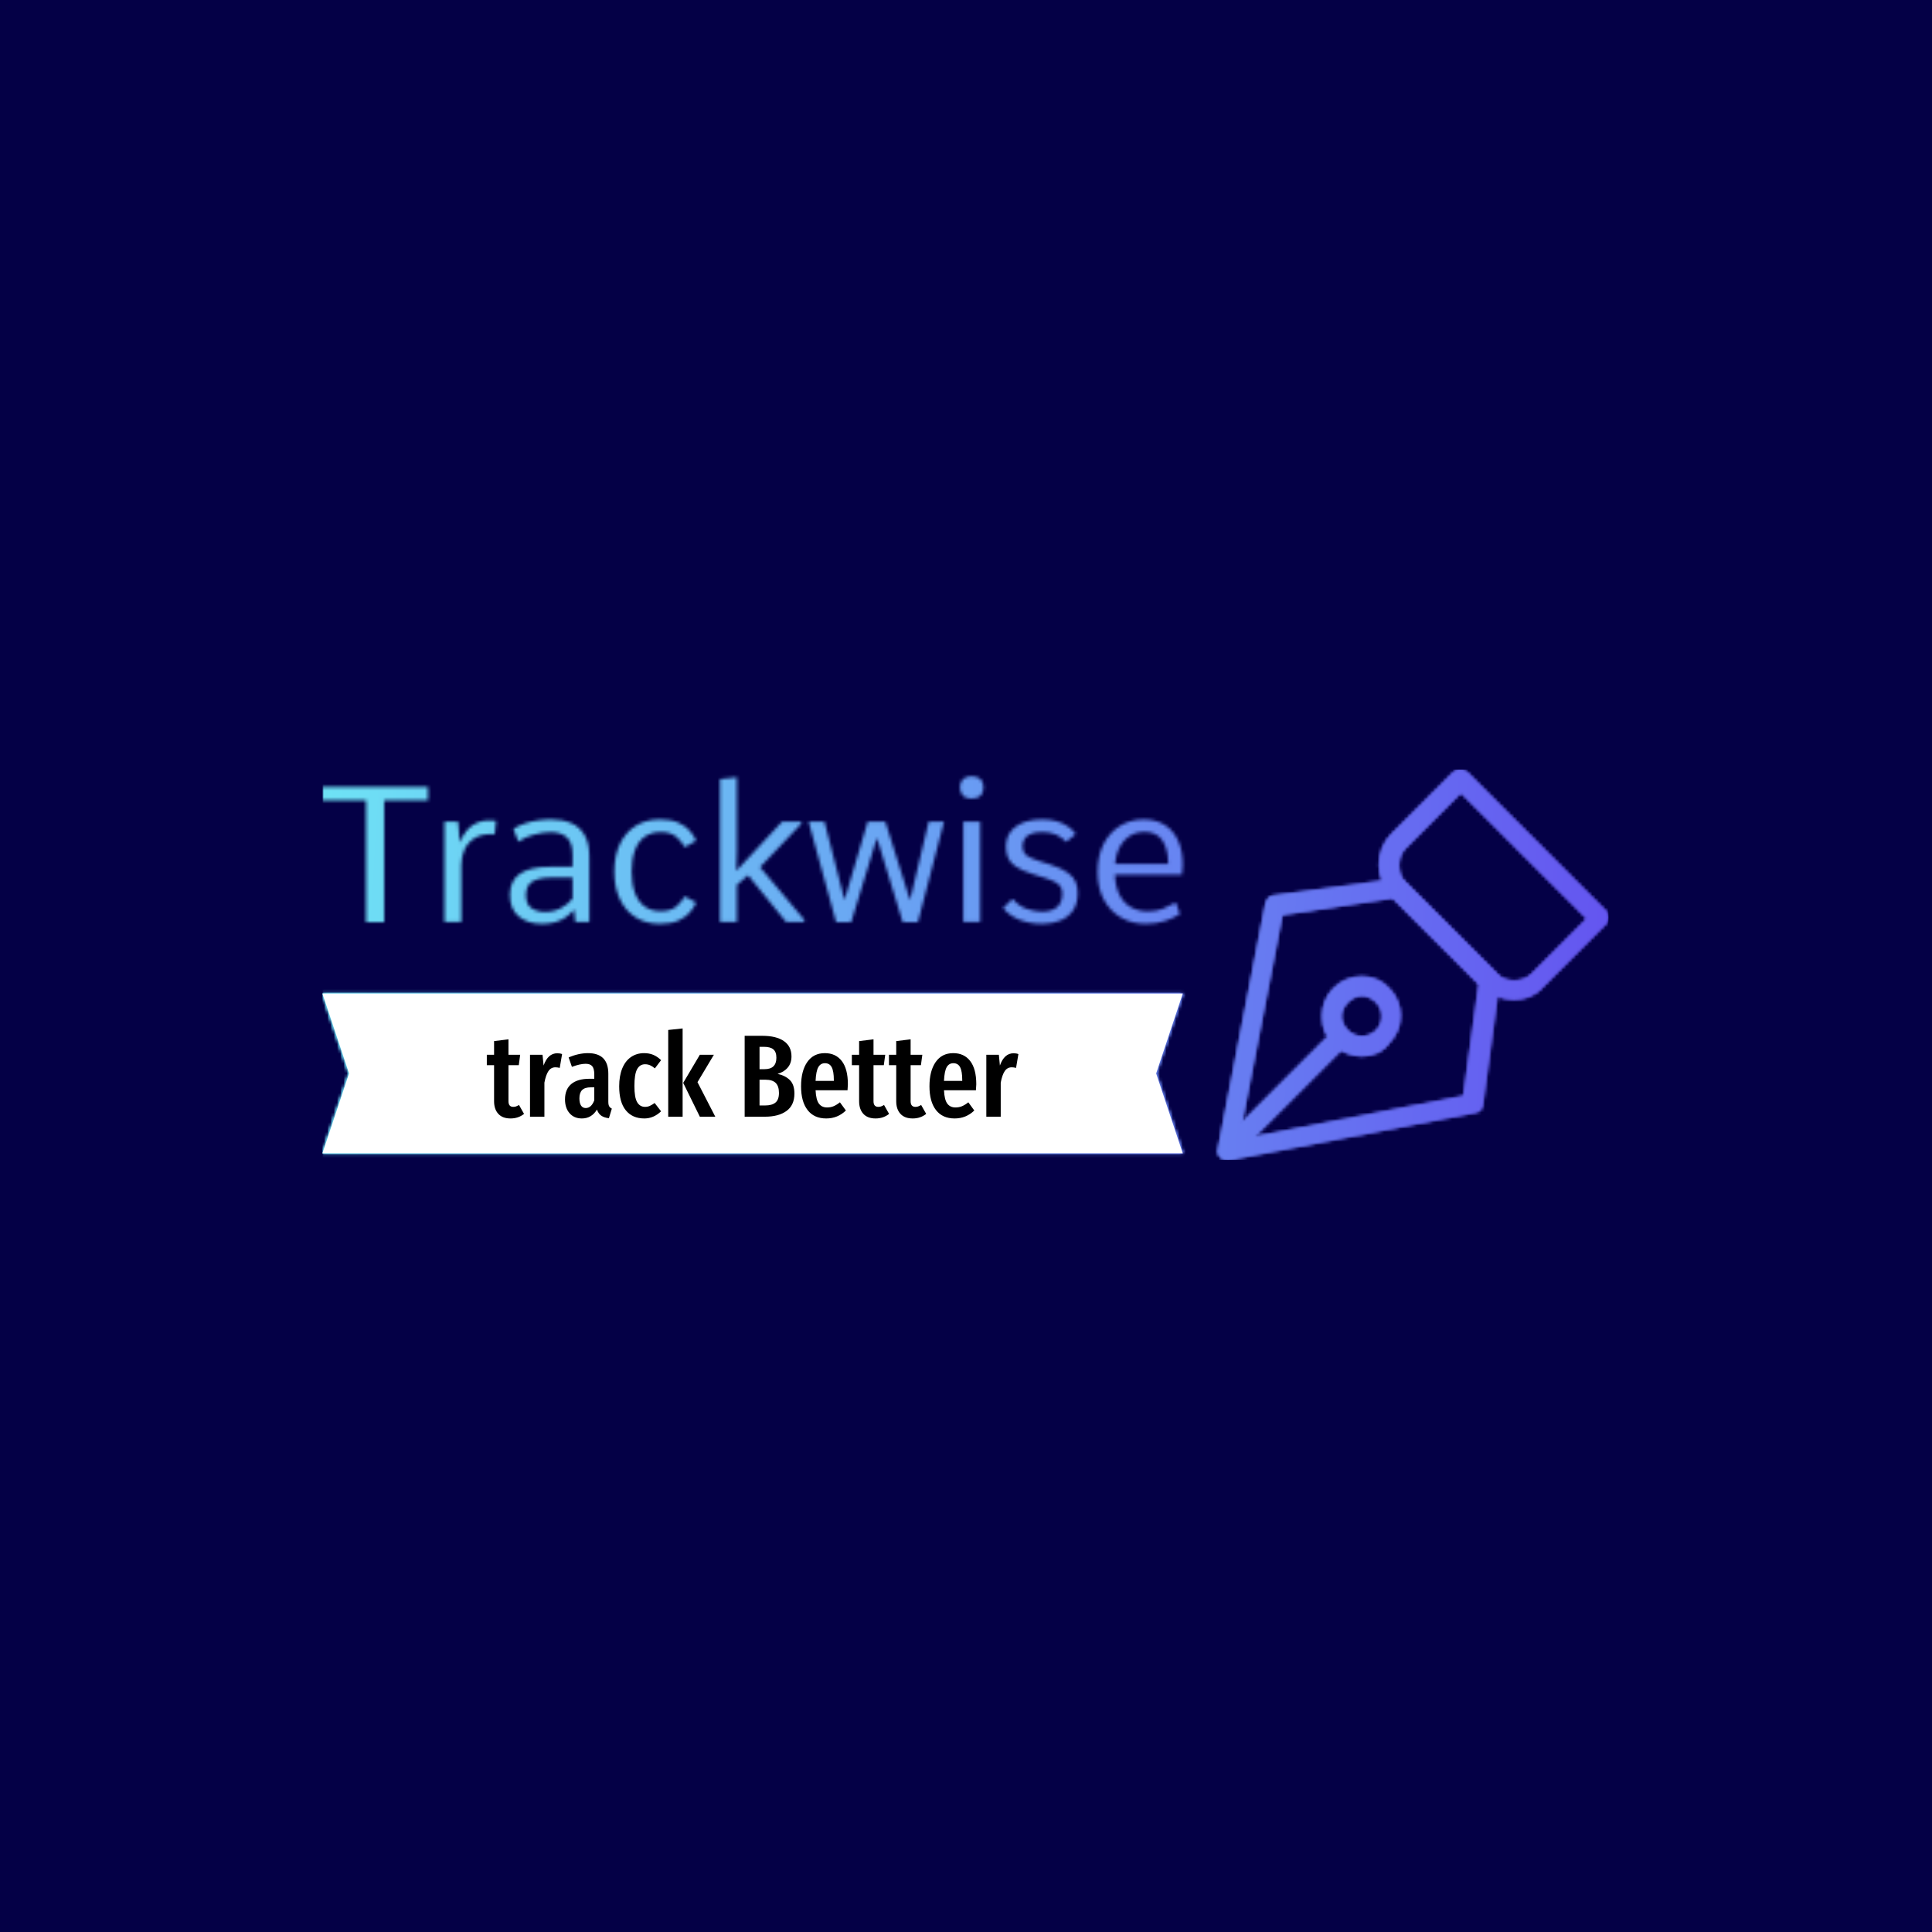 <svg xmlns="http://www.w3.org/2000/svg" version="1.1" xmlns:xlink="http://www.w3.org/1999/xlink" xmlns:svgjs="http://svgjs.dev/svgjs" width="512" height="512" viewBox="0 0 1500 1500"><rect width="1500" height="1500" fill="#040046"></rect><g transform="matrix(0.667,0,0,0.667,249.394,596.308)"><svg viewBox="0 0 396 121" data-background-color="#040046" preserveAspectRatio="xMidYMid meet" height="458" width="1500" xmlns="http://www.w3.org/2000/svg" xmlns:xlink="http://www.w3.org/1999/xlink"><g id="tight-bounds" transform="matrix(1,0,0,1,0.24,0.406)"><svg viewBox="0 0 395.52 120.187" height="120.187" width="395.52"><rect width="395.52" height="120.187" fill="url(#ba43c187-684d-4219-ad9e-bef62cef42b8)" mask="url(#eaec1242-53e2-4f75-ae7f-943b8806f298)" data-fill-palette-color="tertiary"></rect><g><svg viewBox="0 0 591.31 179.682" height="120.187" width="395.52"><g transform="matrix(1,0,0,1,0,3.164)"><svg viewBox="0 0 395.52 173.355" height="173.355" width="395.52"><g id="textblocktransform"><svg viewBox="0 0 395.52 173.355" height="173.355" width="395.52" id="textblock"><g><svg viewBox="0 0 395.52 67.875" height="67.875" width="395.52"><g transform="matrix(1,0,0,1,0,0)"><svg width="395.52" viewBox="0.15 -38.35 226.32 38.84" height="67.875" data-palette-color="url(#dcc284e5-666e-423d-b090-f7d0a8f0c145)"></svg></g></svg></g><g transform="matrix(1,0,0,1,0,99.923)"><svg viewBox="0 0 395.52 73.432" height="73.432" width="395.52"><path d="M395.52 0l-12.239 36.716 12.239 36.716h-395.52l12.239-36.716-12.239-36.716z" data-fill-palette-color="tertiary" opacity="1" fill="url(#ba43c187-684d-4219-ad9e-bef62cef42b8)"></path><g transform="matrix(1,0,0,1,75.544,16.024)"><svg width="244.431" viewBox="0.25 -37.7 227.07 38.45" height="41.384" data-palette-color="#000000"><path d="M14-5L16.15-1.2Q13.7 0.75 10.4 0.75L10.4 0.75Q6.95 0.75 5.15-1.23 3.35-3.2 3.35-6.6L3.35-6.6 3.35-22 0.25-22 0.25-26.45 3.35-26.45 3.35-32.3 9.5-33.05 9.5-26.45 14.5-26.45 13.9-22 9.5-22 9.5-6.6Q9.5-4.2 11.55-4.2L11.55-4.2Q12.2-4.2 12.7-4.38 13.2-4.55 14-5L14-5ZM30.35-27.1Q31.5-27.1 32.4-26.75L32.4-26.75 31.4-20.85Q30.4-21.1 29.55-21.1L29.55-21.1Q27.65-21.1 26.55-19.45 25.45-17.8 24.85-14.55L24.85-14.55 24.85 0 18.7 0 18.7-26.45 24.05-26.45 24.5-21.85Q26.35-27.1 30.35-27.1L30.35-27.1ZM52.15-6.4Q52.15-5.1 52.5-4.48 52.85-3.85 53.65-3.45L53.65-3.45 52.4 0.65Q50.34 0.4 49.12-0.45 47.9-1.3 47.3-3.05L47.3-3.05Q45 0.75 40.85 0.75L40.85 0.75Q37.55 0.75 35.6-1.48 33.65-3.7 33.65-7.4L33.65-7.4Q33.65-11.7 36.32-13.95 39-16.2 44.1-16.2L44.1-16.2 46.15-16.2 46.15-18.05Q46.15-20.55 45.27-21.58 44.4-22.6 42.45-22.6L42.45-22.6Q40.1-22.6 36.6-21.3L36.6-21.3 35.2-25.3Q37.2-26.2 39.35-26.68 41.5-27.15 43.45-27.15L43.45-27.15Q52.15-27.15 52.15-18.35L52.15-18.35 52.15-6.4ZM42.5-3.7Q44.9-3.7 46.15-7L46.15-7 46.15-12.55 44.7-12.55Q42.15-12.55 40.97-11.4 39.8-10.25 39.8-7.85L39.8-7.85Q39.8-5.8 40.5-4.75 41.2-3.7 42.5-3.7L42.5-3.7ZM67.44-27.15Q69.59-27.15 71.34-26.43 73.09-25.7 74.69-24.15L74.69-24.15 72.04-20.65Q70.94-21.55 69.97-21.98 68.99-22.4 67.84-22.4L67.84-22.4Q65.59-22.4 64.44-20.28 63.29-18.15 63.29-13.1L63.29-13.1Q63.29-8.2 64.47-6.2 65.64-4.2 67.84-4.2L67.84-4.2Q68.94-4.2 69.84-4.6 70.74-5 71.94-5.85L71.94-5.85 74.69-2.3Q71.49 0.75 67.54 0.75L67.54 0.75Q62.44 0.75 59.62-2.73 56.79-6.2 56.79-13L56.79-13Q56.79-17.4 58.09-20.6 59.39-23.8 61.82-25.48 64.24-27.15 67.44-27.15L67.44-27.15ZM77.74-37.05L83.89-37.7 83.89 0 77.74 0 77.74-37.05ZM91.24-26.45L97.24-26.45 90.24-14.75 97.84 0 91.24 0 84.14-14.45 91.24-26.45ZM124.44-18.3Q127.79-17.55 129.71-15.63 131.64-13.7 131.64-9.9L131.64-9.9Q131.64-4.9 128.26-2.45 124.89 0 119.09 0L119.09 0 110.39 0 110.39-34.55 117.94-34.55Q123.89-34.55 127.14-32.3 130.39-30.05 130.39-25.75L130.39-25.75Q130.39-22.85 128.76-20.95 127.14-19.05 124.44-18.3L124.44-18.3ZM118.59-29.85L116.74-29.85 116.74-20.3 118.89-20.3Q123.94-20.3 123.94-25.2L123.94-25.2Q123.94-27.65 122.66-28.75 121.39-29.85 118.59-29.85L118.59-29.85ZM119.14-4.8Q122.04-4.8 123.54-6.03 125.04-7.25 125.04-10.15L125.04-10.15Q125.04-13.05 123.64-14.43 122.24-15.8 119.29-15.8L119.29-15.8 116.74-15.8 116.74-4.8 119.14-4.8ZM154.48-13.85Q154.48-13.4 154.33-11.3L154.33-11.3 140.68-11.3Q140.88-7.2 142.11-5.58 143.33-3.95 145.58-3.95L145.58-3.95Q147.13-3.95 148.38-4.48 149.63-5 151.08-6.15L151.08-6.15 153.63-2.65Q150.13 0.75 145.23 0.75L145.23 0.75Q140.03 0.75 137.26-2.85 134.48-6.45 134.48-13L134.48-13Q134.48-19.55 137.13-23.35 139.78-27.15 144.63-27.15L144.63-27.15Q149.28-27.15 151.88-23.78 154.48-20.4 154.48-13.85L154.48-13.85ZM148.48-15.3L148.48-15.65Q148.48-19.4 147.58-21.13 146.68-22.85 144.68-22.85L144.68-22.85Q142.83-22.85 141.86-21.18 140.88-19.5 140.68-15.3L140.68-15.3 148.48-15.3ZM169.93-5L172.08-1.2Q169.63 0.75 166.33 0.75L166.33 0.75Q162.88 0.75 161.08-1.23 159.28-3.2 159.28-6.6L159.28-6.6 159.28-22 156.18-22 156.18-26.45 159.28-26.45 159.28-32.3 165.43-33.05 165.43-26.45 170.43-26.45 169.83-22 165.43-22 165.43-6.6Q165.43-4.2 167.48-4.2L167.48-4.2Q168.13-4.2 168.63-4.38 169.13-4.55 169.93-5L169.93-5ZM185.78-5L187.93-1.2Q185.48 0.75 182.18 0.75L182.18 0.75Q178.73 0.75 176.93-1.23 175.13-3.2 175.13-6.6L175.13-6.6 175.13-22 172.03-22 172.03-26.45 175.13-26.45 175.13-32.3 181.28-33.05 181.28-26.45 186.28-26.45 185.68-22 181.28-22 181.28-6.6Q181.28-4.2 183.33-4.2L183.33-4.2Q183.98-4.2 184.48-4.38 184.98-4.55 185.78-5L185.78-5ZM209.33-13.85Q209.33-13.4 209.18-11.3L209.18-11.3 195.53-11.3Q195.73-7.2 196.95-5.58 198.18-3.95 200.43-3.95L200.43-3.95Q201.98-3.95 203.23-4.48 204.48-5 205.93-6.15L205.93-6.15 208.48-2.65Q204.98 0.75 200.08 0.75L200.08 0.75Q194.88 0.75 192.1-2.85 189.33-6.45 189.33-13L189.33-13Q189.33-19.55 191.98-23.35 194.63-27.15 199.48-27.15L199.48-27.15Q204.13-27.15 206.73-23.78 209.33-20.4 209.33-13.85L209.33-13.85ZM203.33-15.3L203.33-15.65Q203.33-19.4 202.43-21.13 201.53-22.85 199.53-22.85L199.53-22.85Q197.68-22.85 196.7-21.18 195.73-19.5 195.53-15.3L195.53-15.3 203.33-15.3ZM225.27-27.1Q226.42-27.1 227.32-26.75L227.32-26.75 226.32-20.85Q225.32-21.1 224.47-21.1L224.47-21.1Q222.57-21.1 221.47-19.45 220.37-17.8 219.77-14.55L219.77-14.55 219.77 0 213.62 0 213.62-26.45 218.97-26.45 219.42-21.85Q221.27-27.1 225.27-27.1L225.27-27.1Z" opacity="1" transform="matrix(1,0,0,1,0,0)" fill="#000000" class="slogan-text-1" data-fill-palette-color="quaternary" id="text-1"></path></svg></g></svg></g></svg></g></svg></g><g transform="matrix(1,0,0,1,411.544,0)"><svg viewBox="0 0 179.766 179.682" height="179.682" width="179.766"><g><svg xmlns="http://www.w3.org/2000/svg" xmlns:xlink="http://www.w3.org/1999/xlink" version="1.1" x="0" y="0" viewBox="0.761 0.775 30.439 30.425" enable-background="new 0 0 32 32" xml:space="preserve" height="179.682" width="179.766" class="icon-icon-0" data-fill-palette-color="accent" id="icon-0"></svg></g></svg></g></svg></g><defs></defs><mask id="081f833a-cbf9-43ef-b1fc-3607aca8027e"><g id="SvgjsG5322"><svg viewBox="0 0 395.52 120.187" height="120.187" width="395.52"><g><svg viewBox="0 0 591.31 179.682" height="120.187" width="395.52"><g transform="matrix(1,0,0,1,0,3.164)"><svg viewBox="0 0 395.52 173.355" height="173.355" width="395.52"><g id="SvgjsG5321"><svg viewBox="0 0 395.52 173.355" height="173.355" width="395.52" id="SvgjsSvg5320"><g><svg viewBox="0 0 395.52 67.875" height="67.875" width="395.52"><g transform="matrix(1,0,0,1,0,0)"><svg width="395.52" viewBox="0.15 -38.35 226.32 38.84" height="67.875" data-palette-color="url(#dcc284e5-666e-423d-b090-f7d0a8f0c145)"><path d="M16.38 0.02L11.62 0.02 11.62-31.98 0.15-31.98 0.15-35.55 27.91-35.55 27.91-31.98 16.38-31.98 16.38 0.02ZM36.67 0L32.25 0 32.25-26.42 35.84-26.42 36.28-20.92Q37.64-24.19 39.65-25.46 41.65-26.73 43.89-26.73L43.89-26.73Q44.43-26.73 44.89-26.71 45.36-26.68 45.82-26.61L45.82-26.61 45.48-23.1Q45.24-23.1 44.99-23.11 44.75-23.12 44.48-23.12L44.48-23.12Q41.84-23.12 40.11-22.02 38.38-20.92 37.52-19.08 36.67-17.24 36.67-14.99L36.67-14.99 36.67 0ZM57.98 0.49L57.98 0.49Q54.19 0.49 51.83-1.42 49.46-3.32 49.46-7.18L49.46-7.18Q49.46-8.94 50.08-10.3 50.7-11.67 51.97-12.61 53.24-13.55 55.24-14.04 57.25-14.53 59.98-14.53L59.98-14.53 65.94-14.53 65.94-17.58Q65.94-20.78 64.5-22.2 63.06-23.63 60.15-23.63L60.15-23.63Q58.27-23.63 55.92-23.03 53.56-22.44 51.68-21.14L51.68-21.14 50.39-24.51Q51.73-25.37 53.35-25.92 54.98-26.46 56.75-26.73 58.52-27 60.27-27L60.27-27Q63.25-27 65.52-26.05 67.79-25.1 69.07-22.95 70.36-20.8 70.36-17.21L70.36-17.21 70.36 0 66.65 0 66.33-3.25Q65.28-2 64.03-1.17 62.79-0.34 61.29 0.07 59.79 0.49 57.98 0.49ZM58.66-2.66L58.66-2.66Q61.01-2.66 62.86-3.64 64.72-4.61 65.94-6.18L65.94-6.18 65.94-11.72 60.79-11.72Q58.1-11.72 56.54-11.21 54.98-10.69 54.33-9.68 53.68-8.67 53.68-7.13L53.68-7.13Q53.68-4.64 55.13-3.65 56.59-2.66 58.66-2.66ZM88.93 0.49L88.93 0.49Q85.27 0.49 82.57-1.2 79.88-2.88 78.4-5.97 76.92-9.06 76.92-13.26L76.92-13.26Q76.92-17.48 78.4-20.56 79.88-23.63 82.57-25.32 85.27-27 88.93-27L88.93-27Q91.84-27 93.74-26.16 95.65-25.32 96.77-24.02 97.89-22.73 98.45-21.39L98.45-21.39 95.7-19.8 95.38-19.8Q94.47-21.46 93.05-22.56 91.62-23.66 89.13-23.66L89.13-23.66Q86.61-23.66 84.9-22.42 83.2-21.19 82.34-18.86 81.49-16.53 81.49-13.26L81.49-13.26Q81.49-10.01 82.34-7.68 83.2-5.35 84.89-4.1 86.59-2.86 89.13-2.86L89.13-2.86Q91.62-2.86 93.03-3.92 94.45-4.98 95.35-6.64L95.35-6.64 95.67-6.64 98.45-5.13Q97.89-3.78 96.77-2.49 95.65-1.2 93.74-0.35 91.84 0.49 88.93 0.49ZM109.17 0L104.73 0 104.73-37.6 109.17-38.09 109.17-18.68 109.02-13.48 121.08-26.42 126.11-26.42 126.11-25.85 115.27-14.43 126.89-0.61 126.89 0 122.13 0 112.12-12.3 109.17-9.77 109.17 0ZM139.25 0.02L135.27 0.02 128.04-26.42 132.21-26.42 137.49-5.81 143.59-26.42 148.23-26.42 154.72-5.74 159.63-26.42 163.68-26.42 156.8 0.02 152.8 0.02 146.01-22.14 139.25 0.02ZM173.18 0L168.74 0 168.74-26.42 173.18-26.42 173.18 0ZM170.96-32.47L170.96-32.47Q169.47-32.47 168.66-33.25 167.86-34.03 167.86-35.45L167.86-35.45Q167.86-36.82 168.66-37.59 169.47-38.35 170.96-38.35L170.96-38.35Q172.45-38.35 173.25-37.59 174.06-36.82 174.06-35.45L174.06-35.45Q174.06-34.03 173.25-33.25 172.45-32.47 170.96-32.47ZM189.46 0.49L189.46 0.49Q186.29 0.49 183.56-0.57 180.84-1.64 179.21-3.69L179.21-3.69 181.53-5.93 181.87-5.93Q183.45-4.1 185.53-3.42 187.6-2.73 189.46-2.73L189.46-2.73Q192-2.73 193.39-3.91 194.78-5.08 194.78-7.5L194.78-7.5Q194.78-8.35 194.46-9.05 194.15-9.74 193.17-10.36 192.19-10.99 190.17-11.62L190.17-11.62 187.19-12.55Q183.99-13.55 182.45-14.65 180.92-15.75 180.44-17.04 179.96-18.33 179.96-19.9L179.96-19.9Q179.96-23.19 182.54-25.1 185.11-27 189.53-27L189.53-27Q191.68-27 193.37-26.5 195.05-26 196.3-25.13 197.54-24.27 198.32-23.14L198.32-23.14 195.91-21.17 195.66-21.17Q194.76-22.24 193.22-22.95 191.68-23.66 189.56-23.66L189.56-23.66Q187.7-23.66 186.55-23.21 185.41-22.75 184.87-21.9 184.33-21.04 184.33-19.87L184.33-19.87Q184.33-18.53 185.13-17.72 185.92-16.92 188.63-16.06L188.63-16.06 191.56-15.14Q194.73-14.11 196.28-12.94 197.83-11.77 198.33-10.46 198.84-9.16 198.84-7.67L198.84-7.67Q198.84-4.79 197.57-2.99 196.3-1.2 194.17-0.35 192.05 0.49 189.46 0.49ZM216.7 0.49L216.7 0.49Q213.14 0.49 210.27-1.15 207.4-2.78 205.73-5.85 204.06-8.91 204.06-13.13L204.06-13.13Q204.06-17.53 205.69-20.63 207.33-23.73 210.09-25.37 212.85-27 216.17-27L216.17-27Q219.41-27 221.71-25.56 224-24.12 225.24-21.46 226.47-18.8 226.47-15.14L226.47-15.14Q226.47-14.77 226.41-14.14 226.35-13.5 226.3-12.99 226.25-12.48 226.25-12.43L226.25-12.43 208.6-12.43Q208.79-9.06 209.95-6.93 211.11-4.81 213-3.81 214.9-2.81 217.27-2.81L217.27-2.81Q219.54-2.81 221.15-3.45 222.76-4.1 224.39-5.03L224.39-5.03 224.71-5.03 225.74-2.12Q224.1-1 221.79-0.26 219.49 0.49 216.7 0.49ZM208.67-15.31L208.67-15.31 222.66-15.31Q222.61-19.29 221.09-21.5 219.56-23.71 216.39-23.71L216.39-23.71Q213.19-23.71 211.1-21.45 209.01-19.19 208.67-15.31Z" opacity="1" transform="matrix(1,0,0,1,0,0)" fill="white" class="wordmark-text-0" id="SvgjsPath5319"></path></svg></g></svg></g><g transform="matrix(1,0,0,1,0,99.923)"><svg viewBox="0 0 395.52 73.432" height="73.432" width="395.52"><path d="M395.52 0l-12.239 36.716 12.239 36.716h-395.52l12.239-36.716-12.239-36.716z" opacity="1" fill="black"></path><g transform="matrix(1,0,0,1,75.544,16.024)"><svg width="244.431" viewBox="0.25 -37.7 227.07 38.45" height="41.384" data-palette-color="#000000"><path d="M14-5L16.15-1.2Q13.7 0.75 10.4 0.75L10.4 0.75Q6.95 0.75 5.15-1.23 3.35-3.2 3.35-6.6L3.35-6.6 3.35-22 0.25-22 0.25-26.45 3.35-26.45 3.35-32.3 9.5-33.05 9.5-26.45 14.5-26.45 13.9-22 9.5-22 9.5-6.6Q9.5-4.2 11.55-4.2L11.55-4.2Q12.2-4.2 12.7-4.38 13.2-4.55 14-5L14-5ZM30.35-27.1Q31.5-27.1 32.4-26.75L32.4-26.75 31.4-20.85Q30.4-21.1 29.55-21.1L29.55-21.1Q27.65-21.1 26.55-19.45 25.45-17.8 24.85-14.55L24.85-14.55 24.85 0 18.7 0 18.7-26.45 24.05-26.45 24.5-21.85Q26.35-27.1 30.35-27.1L30.35-27.1ZM52.15-6.4Q52.15-5.1 52.5-4.48 52.85-3.85 53.65-3.45L53.65-3.45 52.4 0.65Q50.34 0.4 49.12-0.45 47.9-1.3 47.3-3.05L47.3-3.05Q45 0.75 40.85 0.75L40.85 0.75Q37.55 0.75 35.6-1.48 33.65-3.7 33.65-7.4L33.65-7.4Q33.65-11.7 36.32-13.95 39-16.2 44.1-16.2L44.1-16.2 46.15-16.2 46.15-18.05Q46.15-20.55 45.27-21.58 44.4-22.6 42.45-22.6L42.45-22.6Q40.1-22.6 36.6-21.3L36.6-21.3 35.2-25.3Q37.2-26.2 39.35-26.68 41.5-27.15 43.45-27.15L43.45-27.15Q52.15-27.15 52.15-18.35L52.15-18.35 52.15-6.4ZM42.5-3.7Q44.9-3.7 46.15-7L46.15-7 46.15-12.55 44.7-12.55Q42.15-12.55 40.97-11.4 39.8-10.25 39.8-7.85L39.8-7.85Q39.8-5.8 40.5-4.75 41.2-3.7 42.5-3.7L42.5-3.7ZM67.44-27.15Q69.59-27.15 71.34-26.43 73.09-25.7 74.69-24.15L74.69-24.15 72.04-20.65Q70.94-21.55 69.97-21.98 68.99-22.4 67.84-22.4L67.84-22.4Q65.59-22.4 64.44-20.28 63.29-18.15 63.29-13.1L63.29-13.1Q63.29-8.2 64.47-6.2 65.64-4.2 67.84-4.2L67.84-4.2Q68.94-4.2 69.84-4.6 70.74-5 71.94-5.85L71.94-5.85 74.69-2.3Q71.49 0.75 67.54 0.75L67.54 0.75Q62.44 0.75 59.62-2.73 56.79-6.2 56.79-13L56.79-13Q56.79-17.4 58.09-20.6 59.39-23.8 61.82-25.48 64.24-27.15 67.44-27.15L67.44-27.15ZM77.74-37.05L83.89-37.7 83.89 0 77.74 0 77.74-37.05ZM91.24-26.45L97.24-26.45 90.24-14.75 97.84 0 91.24 0 84.14-14.45 91.24-26.45ZM124.44-18.3Q127.79-17.55 129.71-15.63 131.64-13.7 131.64-9.9L131.64-9.9Q131.64-4.9 128.26-2.45 124.89 0 119.09 0L119.09 0 110.39 0 110.39-34.55 117.94-34.55Q123.89-34.55 127.14-32.3 130.39-30.05 130.39-25.75L130.39-25.75Q130.39-22.85 128.76-20.95 127.14-19.05 124.44-18.3L124.44-18.3ZM118.59-29.85L116.74-29.85 116.74-20.3 118.89-20.3Q123.94-20.3 123.94-25.2L123.94-25.2Q123.94-27.65 122.66-28.75 121.39-29.85 118.59-29.85L118.59-29.85ZM119.14-4.8Q122.04-4.8 123.54-6.03 125.04-7.25 125.04-10.15L125.04-10.15Q125.04-13.05 123.64-14.43 122.24-15.8 119.29-15.8L119.29-15.8 116.74-15.8 116.74-4.8 119.14-4.8ZM154.48-13.85Q154.48-13.4 154.33-11.3L154.33-11.3 140.68-11.3Q140.88-7.2 142.11-5.58 143.33-3.95 145.58-3.95L145.58-3.95Q147.13-3.95 148.38-4.48 149.63-5 151.08-6.15L151.08-6.15 153.63-2.65Q150.13 0.75 145.23 0.75L145.23 0.75Q140.03 0.75 137.26-2.85 134.48-6.45 134.48-13L134.48-13Q134.48-19.55 137.13-23.35 139.78-27.15 144.63-27.15L144.63-27.15Q149.28-27.15 151.88-23.78 154.48-20.4 154.48-13.85L154.48-13.85ZM148.48-15.3L148.48-15.65Q148.48-19.4 147.58-21.13 146.68-22.85 144.68-22.85L144.68-22.85Q142.83-22.85 141.86-21.18 140.88-19.5 140.68-15.3L140.68-15.3 148.48-15.3ZM169.93-5L172.08-1.2Q169.63 0.75 166.33 0.75L166.33 0.75Q162.88 0.75 161.08-1.23 159.28-3.2 159.28-6.6L159.28-6.6 159.28-22 156.18-22 156.18-26.45 159.28-26.45 159.28-32.3 165.43-33.05 165.43-26.45 170.43-26.45 169.83-22 165.43-22 165.43-6.6Q165.43-4.2 167.48-4.2L167.48-4.2Q168.13-4.2 168.63-4.38 169.13-4.55 169.93-5L169.93-5ZM185.78-5L187.93-1.2Q185.48 0.75 182.18 0.75L182.18 0.75Q178.73 0.75 176.93-1.23 175.13-3.2 175.13-6.6L175.13-6.6 175.13-22 172.03-22 172.03-26.45 175.13-26.45 175.13-32.3 181.28-33.05 181.28-26.45 186.28-26.45 185.68-22 181.28-22 181.28-6.6Q181.28-4.2 183.33-4.2L183.33-4.2Q183.98-4.2 184.48-4.38 184.98-4.55 185.78-5L185.78-5ZM209.33-13.85Q209.33-13.4 209.18-11.3L209.18-11.3 195.53-11.3Q195.73-7.2 196.95-5.58 198.18-3.95 200.43-3.95L200.43-3.95Q201.98-3.95 203.23-4.48 204.48-5 205.93-6.15L205.93-6.15 208.48-2.65Q204.98 0.75 200.08 0.75L200.08 0.75Q194.88 0.75 192.1-2.85 189.33-6.45 189.33-13L189.33-13Q189.33-19.55 191.98-23.35 194.63-27.15 199.48-27.15L199.48-27.15Q204.13-27.15 206.73-23.78 209.33-20.4 209.33-13.85L209.33-13.85ZM203.33-15.3L203.33-15.65Q203.33-19.4 202.43-21.13 201.53-22.85 199.53-22.85L199.53-22.85Q197.68-22.85 196.7-21.18 195.73-19.5 195.53-15.3L195.53-15.3 203.33-15.3ZM225.27-27.1Q226.42-27.1 227.32-26.75L227.32-26.75 226.32-20.85Q225.32-21.1 224.47-21.1L224.47-21.1Q222.57-21.1 221.47-19.45 220.37-17.8 219.77-14.55L219.77-14.55 219.77 0 213.62 0 213.62-26.45 218.97-26.45 219.42-21.85Q221.27-27.1 225.27-27.1L225.27-27.1Z" opacity="1" transform="matrix(1,0,0,1,0,0)" fill="black" class="slogan-text-1" id="SvgjsPath5318"></path></svg></g></svg></g></svg></g></svg></g><g transform="matrix(1,0,0,1,411.544,0)"><svg viewBox="0 0 179.766 179.682" height="179.682" width="179.766"><g><svg xmlns="http://www.w3.org/2000/svg" xmlns:xlink="http://www.w3.org/1999/xlink" version="1.1" x="0" y="0" viewBox="0.761 0.775 30.439 30.425" enable-background="new 0 0 32 32" xml:space="preserve" height="179.682" width="179.766" class="icon-icon-0" data-fill-palette-color="accent" id="SvgjsSvg5317"><g fill="black"><g fill="black"><path fill="black" d="M1.5 31.2C1.3 31.2 1.1 31.1 1 31 0.8 30.8 0.7 30.6 0.8 30.3L4.5 11.2C4.6 10.9 4.8 10.6 5.1 10.6L14.7 9.3C14.9 9.3 15.2 9.3 15.3 9.5L22.5 16.7C22.7 16.9 22.7 17.1 22.7 17.3L21.4 26.9C21.4 27.2 21.1 27.5 20.8 27.5L1.6 31.2zM5.8 12.1L2.4 29.6 19.9 26.2 21.1 17.5 14.4 10.8z"></path></g><g fill="black"><rect x="5.2" y="19.8" transform="matrix(-0.707 -0.707 0.707 -0.707 -8.347 48.721)" fill="black" width="1.5" height="12.6"></rect></g><g fill="black"><path fill="black" d="M12 23.1C11.2 23.1 10.4 22.8 9.8 22.2S8.9 20.9 8.9 20C8.9 19.2 9.2 18.4 9.8 17.8 11 16.6 13 16.6 14.1 17.8 15.3 19 15.3 20.9 14.1 22.1 13.6 22.8 12.8 23.1 12 23.1M12 18.4C11.6 18.4 11.2 18.6 10.9 18.9S10.4 19.6 10.4 20 10.6 20.8 10.9 21.1C11.5 21.7 12.5 21.7 13.1 21.1S13.7 19.5 13.1 18.9C12.8 18.6 12.4 18.4 12 18.4"></path></g><g fill="black"><path fill="black" d="M23.8 18.7C22.9 18.7 22 18.3 21.4 17.7L14.3 10.6C13 9.3 13 7.1 14.3 5.8L19.1 1C19.4 0.7 19.9 0.7 20.2 1L31 11.8C31.1 11.9 31.2 12.1 31.2 12.3S31.1 12.7 31 12.8L26.1 17.7C25.5 18.4 24.7 18.7 23.8 18.7M19.7 2.6L15.4 6.9C14.7 7.6 14.7 8.9 15.4 9.6L22.5 16.7C23.2 17.4 24.5 17.4 25.2 16.7L29.5 12.4z"></path></g></g></svg></g></svg></g></svg></g><defs><mask></mask></defs></svg><rect width="395.52" height="120.187" fill="black" stroke="none" visibility="hidden"></rect></g></mask><linearGradient x1="0" x2="1" y1="0.578" y2="0.595" id="dcc284e5-666e-423d-b090-f7d0a8f0c145"><stop stop-color="#6ee2f5" offset="0"></stop><stop stop-color="#6454f0" offset="1"></stop></linearGradient><rect width="395.52" height="120.187" fill="url(#dcc284e5-666e-423d-b090-f7d0a8f0c145)" mask="url(#081f833a-cbf9-43ef-b1fc-3607aca8027e)" data-fill-palette-color="primary"></rect><mask id="ee30cf10-faa1-46c9-a73d-e8a2d3b80ffc"><g id="SvgjsG5345"><svg viewBox="0 0 395.52 120.187" height="120.187" width="395.52"><g><svg viewBox="0 0 591.31 179.682" height="120.187" width="395.52"><g transform="matrix(1,0,0,1,0,3.164)"><svg viewBox="0 0 395.52 173.355" height="173.355" width="395.52"><g id="SvgjsG5344"><svg viewBox="0 0 395.52 173.355" height="173.355" width="395.52" id="SvgjsSvg5343"><g><svg viewBox="0 0 395.52 67.875" height="67.875" width="395.52"><g transform="matrix(1,0,0,1,0,0)"><svg width="395.52" viewBox="0.15 -38.35 226.32 38.84" height="67.875" data-palette-color="url(#dcc284e5-666e-423d-b090-f7d0a8f0c145)"></svg></g></svg></g><g transform="matrix(1,0,0,1,0,99.923)"><svg viewBox="0 0 395.52 73.432" height="73.432" width="395.52"><path d="M395.52 0l-12.239 36.716 12.239 36.716h-395.52l12.239-36.716-12.239-36.716z" opacity="1" fill="black"></path><g transform="matrix(1,0,0,1,75.544,16.024)"><svg width="244.431" viewBox="0.25 -37.7 227.07 38.45" height="41.384" data-palette-color="#000000"><path d="M14-5L16.15-1.2Q13.7 0.75 10.4 0.75L10.4 0.75Q6.95 0.75 5.15-1.23 3.35-3.2 3.35-6.6L3.35-6.6 3.35-22 0.25-22 0.25-26.45 3.35-26.45 3.35-32.3 9.5-33.05 9.5-26.45 14.5-26.45 13.9-22 9.5-22 9.5-6.6Q9.5-4.2 11.55-4.2L11.55-4.2Q12.2-4.2 12.7-4.38 13.2-4.55 14-5L14-5ZM30.35-27.1Q31.5-27.1 32.4-26.75L32.4-26.75 31.4-20.85Q30.4-21.1 29.55-21.1L29.55-21.1Q27.65-21.1 26.55-19.45 25.45-17.8 24.85-14.55L24.85-14.55 24.85 0 18.7 0 18.7-26.45 24.05-26.45 24.5-21.85Q26.35-27.1 30.35-27.1L30.35-27.1ZM52.15-6.4Q52.15-5.1 52.5-4.48 52.85-3.85 53.65-3.45L53.65-3.45 52.4 0.65Q50.34 0.4 49.12-0.45 47.9-1.3 47.3-3.05L47.3-3.05Q45 0.75 40.85 0.75L40.85 0.75Q37.55 0.75 35.6-1.48 33.65-3.7 33.65-7.4L33.65-7.4Q33.65-11.7 36.32-13.95 39-16.2 44.1-16.2L44.1-16.2 46.15-16.2 46.15-18.05Q46.15-20.55 45.27-21.58 44.4-22.6 42.45-22.6L42.45-22.6Q40.1-22.6 36.6-21.3L36.6-21.3 35.2-25.3Q37.2-26.2 39.35-26.68 41.5-27.15 43.45-27.15L43.45-27.15Q52.15-27.15 52.15-18.35L52.15-18.35 52.15-6.4ZM42.5-3.7Q44.9-3.7 46.15-7L46.15-7 46.15-12.55 44.7-12.55Q42.15-12.55 40.97-11.4 39.8-10.25 39.8-7.85L39.8-7.85Q39.8-5.8 40.5-4.75 41.2-3.7 42.5-3.7L42.5-3.7ZM67.44-27.15Q69.59-27.15 71.34-26.43 73.09-25.7 74.69-24.15L74.69-24.15 72.04-20.65Q70.94-21.55 69.97-21.98 68.99-22.4 67.84-22.4L67.84-22.4Q65.59-22.4 64.44-20.28 63.29-18.15 63.29-13.1L63.29-13.1Q63.29-8.2 64.47-6.2 65.64-4.2 67.84-4.2L67.84-4.2Q68.94-4.2 69.84-4.6 70.74-5 71.94-5.85L71.94-5.85 74.69-2.3Q71.49 0.75 67.54 0.75L67.54 0.75Q62.44 0.75 59.62-2.73 56.79-6.2 56.79-13L56.79-13Q56.79-17.4 58.09-20.6 59.39-23.8 61.82-25.48 64.24-27.15 67.44-27.15L67.44-27.15ZM77.74-37.05L83.89-37.7 83.89 0 77.74 0 77.74-37.05ZM91.24-26.45L97.24-26.45 90.24-14.75 97.84 0 91.24 0 84.14-14.45 91.24-26.45ZM124.44-18.3Q127.79-17.55 129.71-15.63 131.64-13.7 131.64-9.9L131.64-9.9Q131.64-4.9 128.26-2.45 124.89 0 119.09 0L119.09 0 110.39 0 110.39-34.55 117.94-34.55Q123.89-34.55 127.14-32.3 130.39-30.05 130.39-25.75L130.39-25.75Q130.39-22.85 128.76-20.95 127.14-19.05 124.44-18.3L124.44-18.3ZM118.59-29.85L116.74-29.85 116.74-20.3 118.89-20.3Q123.94-20.3 123.94-25.2L123.94-25.2Q123.94-27.65 122.66-28.75 121.39-29.85 118.59-29.85L118.59-29.85ZM119.14-4.8Q122.04-4.8 123.54-6.03 125.04-7.25 125.04-10.15L125.04-10.15Q125.04-13.05 123.64-14.43 122.24-15.8 119.29-15.8L119.29-15.8 116.74-15.8 116.74-4.8 119.14-4.8ZM154.48-13.85Q154.48-13.4 154.33-11.3L154.33-11.3 140.68-11.3Q140.88-7.2 142.11-5.58 143.33-3.95 145.58-3.95L145.58-3.95Q147.13-3.95 148.38-4.48 149.63-5 151.08-6.15L151.08-6.15 153.63-2.65Q150.13 0.75 145.23 0.75L145.23 0.75Q140.03 0.75 137.26-2.85 134.48-6.45 134.48-13L134.48-13Q134.48-19.55 137.13-23.35 139.78-27.15 144.63-27.15L144.63-27.15Q149.28-27.15 151.88-23.78 154.48-20.4 154.48-13.85L154.48-13.85ZM148.48-15.3L148.48-15.65Q148.48-19.4 147.58-21.13 146.68-22.85 144.68-22.85L144.68-22.85Q142.83-22.85 141.86-21.18 140.88-19.5 140.68-15.3L140.68-15.3 148.48-15.3ZM169.93-5L172.08-1.2Q169.63 0.75 166.33 0.75L166.33 0.75Q162.88 0.75 161.08-1.23 159.28-3.2 159.28-6.6L159.28-6.6 159.28-22 156.18-22 156.18-26.45 159.28-26.45 159.28-32.3 165.43-33.05 165.43-26.45 170.43-26.45 169.83-22 165.43-22 165.43-6.6Q165.43-4.2 167.48-4.2L167.48-4.2Q168.13-4.2 168.63-4.38 169.13-4.55 169.93-5L169.93-5ZM185.78-5L187.93-1.2Q185.48 0.75 182.18 0.75L182.18 0.75Q178.73 0.75 176.93-1.23 175.13-3.2 175.13-6.6L175.13-6.6 175.13-22 172.03-22 172.03-26.45 175.13-26.45 175.13-32.3 181.28-33.05 181.28-26.45 186.28-26.45 185.68-22 181.28-22 181.28-6.6Q181.28-4.2 183.33-4.2L183.33-4.2Q183.98-4.2 184.48-4.38 184.98-4.55 185.78-5L185.78-5ZM209.33-13.85Q209.33-13.4 209.18-11.3L209.18-11.3 195.53-11.3Q195.73-7.2 196.95-5.58 198.18-3.95 200.43-3.95L200.43-3.95Q201.98-3.95 203.23-4.48 204.48-5 205.93-6.15L205.93-6.15 208.48-2.65Q204.98 0.75 200.08 0.75L200.08 0.75Q194.88 0.75 192.1-2.85 189.33-6.45 189.33-13L189.33-13Q189.33-19.55 191.98-23.35 194.63-27.15 199.48-27.15L199.48-27.15Q204.13-27.15 206.73-23.78 209.33-20.4 209.33-13.85L209.33-13.85ZM203.33-15.3L203.33-15.65Q203.33-19.4 202.43-21.13 201.53-22.85 199.53-22.85L199.53-22.85Q197.68-22.85 196.7-21.18 195.73-19.5 195.53-15.3L195.53-15.3 203.33-15.3ZM225.27-27.1Q226.42-27.1 227.32-26.75L227.32-26.75 226.32-20.85Q225.32-21.1 224.47-21.1L224.47-21.1Q222.57-21.1 221.47-19.45 220.37-17.8 219.77-14.55L219.77-14.55 219.77 0 213.62 0 213.62-26.45 218.97-26.45 219.42-21.85Q221.27-27.1 225.27-27.1L225.27-27.1Z" opacity="1" transform="matrix(1,0,0,1,0,0)" fill="black" class="slogan-text-1" id="SvgjsPath5342"></path></svg></g></svg></g></svg></g></svg></g><g transform="matrix(1,0,0,1,411.544,0)"><svg viewBox="0 0 179.766 179.682" height="179.682" width="179.766"><g><svg xmlns="http://www.w3.org/2000/svg" xmlns:xlink="http://www.w3.org/1999/xlink" version="1.1" x="0" y="0" viewBox="0.761 0.775 30.439 30.425" enable-background="new 0 0 32 32" xml:space="preserve" height="179.682" width="179.766" class="icon-icon-0" data-fill-palette-color="accent" id="SvgjsSvg5341"><g fill="white"><g fill="white"><path fill="white" d="M1.5 31.2C1.3 31.2 1.1 31.1 1 31 0.8 30.8 0.7 30.6 0.8 30.3L4.5 11.2C4.6 10.9 4.8 10.6 5.1 10.6L14.7 9.3C14.9 9.3 15.2 9.3 15.3 9.5L22.5 16.7C22.7 16.9 22.7 17.1 22.7 17.3L21.4 26.9C21.4 27.2 21.1 27.5 20.8 27.5L1.6 31.2zM5.8 12.1L2.4 29.6 19.9 26.2 21.1 17.5 14.4 10.8z"></path></g><g fill="white"><rect x="5.2" y="19.8" transform="matrix(-0.707 -0.707 0.707 -0.707 -8.347 48.721)" fill="white" width="1.5" height="12.6"></rect></g><g fill="white"><path fill="white" d="M12 23.1C11.2 23.1 10.4 22.8 9.8 22.2S8.9 20.9 8.9 20C8.9 19.2 9.2 18.4 9.8 17.8 11 16.6 13 16.6 14.1 17.8 15.3 19 15.3 20.9 14.1 22.1 13.6 22.8 12.8 23.1 12 23.1M12 18.4C11.6 18.4 11.2 18.6 10.9 18.9S10.4 19.6 10.4 20 10.6 20.8 10.9 21.1C11.5 21.7 12.5 21.7 13.1 21.1S13.7 19.5 13.1 18.9C12.8 18.6 12.4 18.4 12 18.4"></path></g><g fill="white"><path fill="white" d="M23.8 18.7C22.9 18.7 22 18.3 21.4 17.7L14.3 10.6C13 9.3 13 7.1 14.3 5.8L19.1 1C19.4 0.7 19.9 0.7 20.2 1L31 11.8C31.1 11.9 31.2 12.1 31.2 12.3S31.1 12.7 31 12.8L26.1 17.7C25.5 18.4 24.7 18.7 23.8 18.7M19.7 2.6L15.4 6.9C14.7 7.6 14.7 8.9 15.4 9.6L22.5 16.7C23.2 17.4 24.5 17.4 25.2 16.7L29.5 12.4z"></path></g></g></svg></g></svg></g></svg></g><defs><mask></mask></defs><mask><g id="SvgjsG5340"><svg viewBox="0 0 395.52 120.187" height="120.187" width="395.52"><g><svg viewBox="0 0 591.31 179.682" height="120.187" width="395.52"><g transform="matrix(1,0,0,1,0,3.164)"><svg viewBox="0 0 395.52 173.355" height="173.355" width="395.52"><g id="SvgjsG5339"><svg viewBox="0 0 395.52 173.355" height="173.355" width="395.52" id="SvgjsSvg5338"><g><svg viewBox="0 0 395.52 67.875" height="67.875" width="395.52"><g transform="matrix(1,0,0,1,0,0)"><svg width="395.52" viewBox="0.15 -38.35 226.32 38.84" height="67.875" data-palette-color="url(#dcc284e5-666e-423d-b090-f7d0a8f0c145)"><path d="M16.38 0.02L11.62 0.02 11.62-31.98 0.15-31.98 0.15-35.55 27.91-35.55 27.91-31.98 16.38-31.98 16.38 0.02ZM36.67 0L32.25 0 32.25-26.42 35.84-26.42 36.28-20.92Q37.64-24.19 39.65-25.46 41.65-26.73 43.89-26.73L43.89-26.73Q44.43-26.73 44.89-26.71 45.36-26.68 45.82-26.61L45.82-26.61 45.48-23.1Q45.24-23.1 44.99-23.11 44.75-23.12 44.48-23.12L44.48-23.12Q41.84-23.12 40.11-22.02 38.38-20.92 37.52-19.08 36.67-17.24 36.67-14.99L36.67-14.99 36.67 0ZM57.98 0.49L57.98 0.49Q54.19 0.49 51.83-1.42 49.46-3.32 49.46-7.18L49.46-7.18Q49.46-8.94 50.08-10.3 50.7-11.67 51.97-12.61 53.24-13.55 55.24-14.04 57.25-14.53 59.98-14.53L59.98-14.53 65.94-14.53 65.94-17.58Q65.94-20.78 64.5-22.2 63.06-23.63 60.15-23.63L60.15-23.63Q58.27-23.63 55.92-23.03 53.56-22.44 51.68-21.14L51.68-21.14 50.39-24.51Q51.73-25.37 53.35-25.92 54.98-26.46 56.75-26.73 58.52-27 60.27-27L60.27-27Q63.25-27 65.52-26.05 67.79-25.1 69.07-22.95 70.36-20.8 70.36-17.21L70.36-17.21 70.36 0 66.65 0 66.33-3.25Q65.28-2 64.03-1.17 62.79-0.34 61.29 0.07 59.79 0.49 57.98 0.49ZM58.66-2.66L58.66-2.66Q61.01-2.66 62.86-3.64 64.72-4.61 65.94-6.18L65.94-6.18 65.94-11.72 60.79-11.72Q58.1-11.72 56.54-11.21 54.98-10.69 54.33-9.68 53.68-8.67 53.68-7.13L53.68-7.13Q53.68-4.64 55.13-3.65 56.59-2.66 58.66-2.66ZM88.93 0.49L88.93 0.49Q85.27 0.49 82.57-1.2 79.88-2.88 78.4-5.97 76.92-9.06 76.92-13.26L76.92-13.26Q76.92-17.48 78.4-20.56 79.88-23.63 82.57-25.32 85.27-27 88.93-27L88.93-27Q91.84-27 93.74-26.16 95.65-25.32 96.77-24.02 97.89-22.73 98.45-21.39L98.45-21.39 95.7-19.8 95.38-19.8Q94.47-21.46 93.05-22.56 91.62-23.66 89.13-23.66L89.13-23.66Q86.61-23.66 84.9-22.42 83.2-21.19 82.34-18.86 81.49-16.53 81.49-13.26L81.49-13.26Q81.49-10.01 82.34-7.68 83.2-5.35 84.89-4.1 86.59-2.86 89.13-2.86L89.13-2.86Q91.62-2.86 93.03-3.92 94.45-4.98 95.35-6.64L95.35-6.64 95.67-6.64 98.45-5.13Q97.89-3.78 96.77-2.49 95.65-1.2 93.74-0.35 91.84 0.49 88.93 0.49ZM109.17 0L104.73 0 104.73-37.6 109.17-38.09 109.17-18.68 109.02-13.48 121.08-26.42 126.11-26.42 126.11-25.85 115.27-14.43 126.89-0.61 126.89 0 122.13 0 112.12-12.3 109.17-9.77 109.17 0ZM139.25 0.02L135.27 0.02 128.04-26.42 132.21-26.42 137.49-5.81 143.59-26.42 148.23-26.42 154.72-5.74 159.63-26.42 163.68-26.42 156.8 0.02 152.8 0.02 146.01-22.14 139.25 0.02ZM173.18 0L168.74 0 168.74-26.42 173.18-26.42 173.18 0ZM170.96-32.47L170.96-32.47Q169.47-32.47 168.66-33.25 167.86-34.03 167.86-35.45L167.86-35.45Q167.86-36.82 168.66-37.59 169.47-38.35 170.96-38.35L170.96-38.35Q172.45-38.35 173.25-37.59 174.06-36.82 174.06-35.45L174.06-35.45Q174.06-34.03 173.25-33.25 172.45-32.47 170.96-32.47ZM189.46 0.49L189.46 0.49Q186.29 0.49 183.56-0.57 180.84-1.64 179.21-3.69L179.21-3.69 181.53-5.93 181.87-5.93Q183.45-4.1 185.53-3.42 187.6-2.73 189.46-2.73L189.46-2.73Q192-2.73 193.39-3.91 194.78-5.08 194.78-7.5L194.78-7.5Q194.78-8.35 194.46-9.05 194.15-9.74 193.17-10.36 192.19-10.99 190.17-11.62L190.17-11.62 187.19-12.55Q183.99-13.55 182.45-14.65 180.92-15.75 180.44-17.04 179.96-18.33 179.96-19.9L179.96-19.9Q179.96-23.19 182.54-25.1 185.11-27 189.53-27L189.53-27Q191.68-27 193.37-26.5 195.05-26 196.3-25.13 197.54-24.27 198.32-23.14L198.32-23.14 195.91-21.17 195.66-21.17Q194.76-22.24 193.22-22.95 191.68-23.66 189.56-23.66L189.56-23.66Q187.7-23.66 186.55-23.21 185.41-22.75 184.87-21.9 184.33-21.04 184.33-19.87L184.33-19.87Q184.33-18.53 185.13-17.72 185.92-16.92 188.63-16.06L188.63-16.06 191.56-15.14Q194.73-14.11 196.28-12.94 197.83-11.77 198.33-10.46 198.84-9.16 198.84-7.67L198.84-7.67Q198.84-4.79 197.57-2.99 196.3-1.2 194.17-0.35 192.05 0.49 189.46 0.49ZM216.7 0.49L216.7 0.49Q213.14 0.49 210.27-1.15 207.4-2.78 205.73-5.85 204.06-8.91 204.06-13.13L204.06-13.13Q204.06-17.53 205.69-20.63 207.33-23.73 210.09-25.37 212.85-27 216.17-27L216.17-27Q219.41-27 221.71-25.56 224-24.12 225.24-21.46 226.47-18.8 226.47-15.14L226.47-15.14Q226.47-14.77 226.41-14.14 226.35-13.5 226.3-12.99 226.25-12.48 226.25-12.43L226.25-12.43 208.6-12.43Q208.79-9.06 209.95-6.93 211.11-4.81 213-3.81 214.9-2.81 217.27-2.81L217.27-2.81Q219.54-2.81 221.15-3.45 222.76-4.1 224.39-5.03L224.39-5.03 224.71-5.03 225.74-2.12Q224.1-1 221.79-0.26 219.49 0.49 216.7 0.49ZM208.67-15.31L208.67-15.31 222.66-15.31Q222.61-19.29 221.09-21.5 219.56-23.71 216.39-23.71L216.39-23.71Q213.19-23.71 211.1-21.45 209.01-19.19 208.67-15.31Z" opacity="1" transform="matrix(1,0,0,1,0,0)" fill="black" class="wordmark-text-0" id="SvgjsPath5337"></path></svg></g></svg></g><g transform="matrix(1,0,0,1,0,99.923)"><svg viewBox="0 0 395.52 73.432" height="73.432" width="395.52"><path d="M395.52 0l-12.239 36.716 12.239 36.716h-395.52l12.239-36.716-12.239-36.716z" opacity="1" fill="black"></path><g transform="matrix(1,0,0,1,75.544,16.024)"><svg width="244.431" viewBox="0.25 -37.7 227.07 38.45" height="41.384" data-palette-color="#000000"><path d="M14-5L16.15-1.2Q13.7 0.75 10.4 0.75L10.4 0.75Q6.95 0.75 5.15-1.23 3.35-3.2 3.35-6.6L3.35-6.6 3.35-22 0.25-22 0.25-26.45 3.35-26.45 3.35-32.3 9.5-33.05 9.5-26.45 14.5-26.45 13.9-22 9.5-22 9.5-6.6Q9.5-4.2 11.55-4.2L11.55-4.2Q12.2-4.2 12.7-4.38 13.2-4.55 14-5L14-5ZM30.35-27.1Q31.5-27.1 32.4-26.75L32.4-26.75 31.4-20.85Q30.4-21.1 29.55-21.1L29.55-21.1Q27.65-21.1 26.55-19.45 25.45-17.8 24.85-14.55L24.85-14.55 24.85 0 18.7 0 18.7-26.45 24.05-26.45 24.5-21.85Q26.35-27.1 30.35-27.1L30.35-27.1ZM52.15-6.4Q52.15-5.1 52.5-4.48 52.85-3.85 53.65-3.45L53.65-3.45 52.4 0.65Q50.34 0.4 49.12-0.45 47.9-1.3 47.3-3.05L47.3-3.05Q45 0.75 40.85 0.75L40.85 0.75Q37.55 0.75 35.6-1.48 33.65-3.7 33.65-7.4L33.65-7.4Q33.65-11.7 36.32-13.95 39-16.2 44.1-16.2L44.1-16.2 46.15-16.2 46.15-18.05Q46.15-20.55 45.27-21.58 44.4-22.6 42.45-22.6L42.45-22.6Q40.1-22.6 36.6-21.3L36.6-21.3 35.2-25.3Q37.2-26.2 39.35-26.68 41.5-27.15 43.45-27.15L43.45-27.15Q52.15-27.15 52.15-18.35L52.15-18.35 52.15-6.4ZM42.5-3.7Q44.9-3.7 46.15-7L46.15-7 46.15-12.55 44.7-12.55Q42.15-12.55 40.97-11.4 39.8-10.25 39.8-7.85L39.8-7.85Q39.8-5.8 40.5-4.75 41.2-3.7 42.5-3.7L42.5-3.7ZM67.44-27.15Q69.59-27.15 71.34-26.43 73.09-25.7 74.69-24.15L74.69-24.15 72.04-20.65Q70.94-21.55 69.97-21.98 68.99-22.4 67.84-22.4L67.84-22.4Q65.59-22.4 64.44-20.28 63.29-18.15 63.29-13.1L63.29-13.1Q63.29-8.2 64.47-6.2 65.64-4.2 67.84-4.2L67.84-4.2Q68.94-4.2 69.84-4.6 70.74-5 71.94-5.85L71.94-5.85 74.69-2.3Q71.49 0.75 67.54 0.75L67.54 0.75Q62.44 0.75 59.62-2.73 56.79-6.2 56.79-13L56.79-13Q56.79-17.4 58.09-20.6 59.39-23.8 61.82-25.48 64.24-27.15 67.44-27.15L67.44-27.15ZM77.74-37.05L83.89-37.7 83.89 0 77.74 0 77.74-37.05ZM91.24-26.45L97.24-26.45 90.24-14.75 97.84 0 91.24 0 84.14-14.45 91.24-26.45ZM124.44-18.3Q127.79-17.55 129.71-15.63 131.64-13.7 131.64-9.9L131.64-9.9Q131.64-4.9 128.26-2.45 124.89 0 119.09 0L119.09 0 110.39 0 110.39-34.55 117.94-34.55Q123.89-34.55 127.14-32.3 130.39-30.05 130.39-25.75L130.39-25.75Q130.39-22.85 128.76-20.95 127.14-19.05 124.44-18.3L124.44-18.3ZM118.59-29.85L116.74-29.85 116.74-20.3 118.89-20.3Q123.94-20.3 123.94-25.2L123.94-25.2Q123.94-27.65 122.66-28.75 121.39-29.85 118.59-29.85L118.59-29.85ZM119.14-4.8Q122.04-4.8 123.54-6.03 125.04-7.25 125.04-10.15L125.04-10.15Q125.04-13.05 123.64-14.43 122.24-15.8 119.29-15.8L119.29-15.8 116.74-15.8 116.74-4.8 119.14-4.8ZM154.48-13.85Q154.48-13.4 154.33-11.3L154.33-11.3 140.68-11.3Q140.88-7.2 142.11-5.58 143.33-3.95 145.58-3.95L145.58-3.95Q147.13-3.95 148.38-4.48 149.63-5 151.08-6.15L151.08-6.15 153.63-2.65Q150.13 0.75 145.23 0.75L145.23 0.75Q140.03 0.75 137.26-2.85 134.48-6.45 134.48-13L134.48-13Q134.48-19.55 137.13-23.35 139.78-27.15 144.63-27.15L144.63-27.15Q149.28-27.15 151.88-23.78 154.48-20.4 154.48-13.85L154.48-13.85ZM148.48-15.3L148.48-15.65Q148.48-19.4 147.58-21.13 146.68-22.85 144.68-22.85L144.68-22.85Q142.83-22.85 141.86-21.18 140.88-19.5 140.68-15.3L140.68-15.3 148.48-15.3ZM169.93-5L172.08-1.2Q169.63 0.75 166.33 0.75L166.33 0.75Q162.88 0.75 161.08-1.23 159.28-3.2 159.28-6.6L159.28-6.6 159.28-22 156.18-22 156.18-26.45 159.28-26.45 159.28-32.3 165.43-33.05 165.43-26.45 170.43-26.45 169.83-22 165.43-22 165.43-6.6Q165.43-4.2 167.48-4.2L167.48-4.2Q168.13-4.2 168.63-4.38 169.13-4.55 169.93-5L169.93-5ZM185.78-5L187.93-1.2Q185.48 0.75 182.18 0.75L182.18 0.75Q178.73 0.75 176.93-1.23 175.13-3.2 175.13-6.6L175.13-6.6 175.13-22 172.03-22 172.03-26.45 175.13-26.45 175.13-32.3 181.28-33.05 181.28-26.45 186.28-26.45 185.68-22 181.28-22 181.28-6.6Q181.28-4.2 183.33-4.2L183.33-4.2Q183.98-4.2 184.48-4.38 184.98-4.55 185.78-5L185.78-5ZM209.33-13.85Q209.33-13.4 209.18-11.3L209.18-11.3 195.53-11.3Q195.73-7.2 196.95-5.58 198.18-3.95 200.43-3.95L200.43-3.95Q201.98-3.95 203.23-4.48 204.48-5 205.93-6.15L205.93-6.15 208.48-2.65Q204.98 0.75 200.08 0.75L200.08 0.75Q194.88 0.75 192.1-2.85 189.33-6.45 189.33-13L189.33-13Q189.33-19.55 191.98-23.35 194.63-27.15 199.48-27.15L199.48-27.15Q204.13-27.15 206.73-23.78 209.33-20.4 209.33-13.85L209.33-13.85ZM203.33-15.3L203.33-15.65Q203.33-19.4 202.43-21.13 201.53-22.85 199.53-22.85L199.53-22.85Q197.68-22.85 196.7-21.18 195.73-19.5 195.53-15.3L195.53-15.3 203.33-15.3ZM225.27-27.1Q226.42-27.1 227.32-26.75L227.32-26.75 226.32-20.85Q225.32-21.1 224.47-21.1L224.47-21.1Q222.57-21.1 221.47-19.45 220.37-17.8 219.77-14.55L219.77-14.55 219.77 0 213.62 0 213.62-26.45 218.97-26.45 219.42-21.85Q221.27-27.1 225.27-27.1L225.27-27.1Z" opacity="1" transform="matrix(1,0,0,1,0,0)" fill="black" class="slogan-text-1" id="SvgjsPath5336"></path></svg></g></svg></g></svg></g></svg></g><g transform="matrix(1,0,0,1,411.544,0)"><svg viewBox="0 0 179.766 179.682" height="179.682" width="179.766"><g><svg xmlns="http://www.w3.org/2000/svg" xmlns:xlink="http://www.w3.org/1999/xlink" version="1.1" x="0" y="0" viewBox="0.761 0.775 30.439 30.425" enable-background="new 0 0 32 32" xml:space="preserve" height="179.682" width="179.766" class="icon-icon-0" data-fill-palette-color="accent" id="SvgjsSvg5335"><g fill="black"><g fill="black"><path fill="black" d="M1.5 31.2C1.3 31.2 1.1 31.1 1 31 0.8 30.8 0.7 30.6 0.8 30.3L4.5 11.2C4.6 10.9 4.8 10.6 5.1 10.6L14.7 9.3C14.9 9.3 15.2 9.3 15.3 9.5L22.5 16.7C22.7 16.9 22.7 17.1 22.7 17.3L21.4 26.9C21.4 27.2 21.1 27.5 20.8 27.5L1.6 31.2zM5.8 12.1L2.4 29.6 19.9 26.2 21.1 17.5 14.4 10.8z"></path></g><g fill="black"><rect x="5.2" y="19.8" transform="matrix(-0.707 -0.707 0.707 -0.707 -8.347 48.721)" fill="black" width="1.5" height="12.6"></rect></g><g fill="black"><path fill="black" d="M12 23.1C11.2 23.1 10.4 22.8 9.8 22.2S8.9 20.9 8.9 20C8.9 19.2 9.2 18.4 9.8 17.8 11 16.6 13 16.6 14.1 17.8 15.3 19 15.3 20.9 14.1 22.1 13.6 22.8 12.8 23.1 12 23.1M12 18.4C11.6 18.4 11.2 18.6 10.9 18.9S10.4 19.6 10.4 20 10.6 20.8 10.9 21.1C11.5 21.7 12.5 21.7 13.1 21.1S13.7 19.5 13.1 18.9C12.8 18.6 12.4 18.4 12 18.4"></path></g><g fill="black"><path fill="black" d="M23.8 18.7C22.9 18.7 22 18.3 21.4 17.7L14.3 10.6C13 9.3 13 7.1 14.3 5.8L19.1 1C19.4 0.7 19.9 0.7 20.2 1L31 11.8C31.1 11.9 31.2 12.1 31.2 12.3S31.1 12.7 31 12.8L26.1 17.7C25.5 18.4 24.7 18.7 23.8 18.7M19.7 2.6L15.4 6.9C14.7 7.6 14.7 8.9 15.4 9.6L22.5 16.7C23.2 17.4 24.5 17.4 25.2 16.7L29.5 12.4z"></path></g></g></svg></g></svg></g></svg></g><defs><mask></mask></defs></svg><rect width="395.52" height="120.187" fill="black" stroke="none" visibility="hidden"></rect></g></mask></svg><rect width="395.52" height="120.187" fill="black" stroke="none" visibility="hidden"></rect></g></mask><linearGradient x1="0" x2="1" y1="0.578" y2="0.595" id="819f9d45-9116-47c9-b807-03d5edab588c"><stop stop-color="#6ee2f5" offset="0"></stop><stop stop-color="#6454f0" offset="1"></stop></linearGradient><rect width="395.52" height="120.187" fill="url(#819f9d45-9116-47c9-b807-03d5edab588c)" mask="url(#ee30cf10-faa1-46c9-a73d-e8a2d3b80ffc)" data-fill-palette-color="accent"></rect><mask id="eaec1242-53e2-4f75-ae7f-943b8806f298"><g id="SvgjsG5367"><svg viewBox="0 0 395.52 120.187" height="120.187" width="395.52"><g><svg viewBox="0 0 591.31 179.682" height="120.187" width="395.52"><g transform="matrix(1,0,0,1,0,3.164)"><svg viewBox="0 0 395.52 173.355" height="173.355" width="395.52"><g id="SvgjsG5366"><svg viewBox="0 0 395.52 173.355" height="173.355" width="395.52" id="SvgjsSvg5365"><g><svg viewBox="0 0 395.52 67.875" height="67.875" width="395.52"><g transform="matrix(1,0,0,1,0,0)"><svg width="395.52" viewBox="0.15 -38.35 226.32 38.84" height="67.875" data-palette-color="url(#dcc284e5-666e-423d-b090-f7d0a8f0c145)"></svg></g></svg></g><g transform="matrix(1,0,0,1,0,99.923)"><svg viewBox="0 0 395.52 73.432" height="73.432" width="395.52"><path d="M395.52 0l-12.239 36.716 12.239 36.716h-395.52l12.239-36.716-12.239-36.716z" opacity="1" fill="white"></path><g transform="matrix(1,0,0,1,75.544,16.024)"><svg width="244.431" viewBox="0.25 -37.7 227.07 38.45" height="41.384" data-palette-color="#000000"><path d="M14-5L16.15-1.2Q13.7 0.75 10.4 0.75L10.4 0.75Q6.95 0.75 5.15-1.23 3.35-3.2 3.35-6.6L3.35-6.6 3.35-22 0.25-22 0.25-26.45 3.35-26.45 3.35-32.3 9.5-33.05 9.5-26.45 14.5-26.45 13.9-22 9.5-22 9.5-6.6Q9.5-4.2 11.55-4.2L11.55-4.2Q12.2-4.2 12.7-4.38 13.2-4.55 14-5L14-5ZM30.35-27.1Q31.5-27.1 32.4-26.75L32.4-26.75 31.4-20.85Q30.4-21.1 29.55-21.1L29.55-21.1Q27.65-21.1 26.55-19.45 25.45-17.8 24.85-14.55L24.85-14.55 24.85 0 18.7 0 18.7-26.45 24.05-26.45 24.5-21.85Q26.35-27.1 30.35-27.1L30.35-27.1ZM52.15-6.4Q52.15-5.1 52.5-4.48 52.85-3.85 53.65-3.45L53.65-3.45 52.4 0.65Q50.34 0.4 49.12-0.45 47.9-1.3 47.3-3.05L47.3-3.05Q45 0.75 40.85 0.75L40.85 0.75Q37.55 0.75 35.6-1.48 33.65-3.7 33.65-7.4L33.65-7.4Q33.65-11.7 36.32-13.95 39-16.2 44.1-16.2L44.1-16.2 46.15-16.2 46.15-18.05Q46.15-20.55 45.27-21.58 44.4-22.6 42.45-22.6L42.45-22.6Q40.1-22.6 36.6-21.3L36.6-21.3 35.2-25.3Q37.2-26.2 39.35-26.68 41.5-27.15 43.45-27.15L43.45-27.15Q52.15-27.15 52.15-18.35L52.15-18.35 52.15-6.4ZM42.5-3.7Q44.9-3.7 46.15-7L46.15-7 46.15-12.55 44.7-12.55Q42.15-12.55 40.97-11.4 39.8-10.25 39.8-7.85L39.8-7.85Q39.8-5.8 40.5-4.75 41.2-3.7 42.5-3.7L42.5-3.7ZM67.44-27.15Q69.59-27.15 71.34-26.43 73.09-25.7 74.69-24.15L74.69-24.15 72.04-20.65Q70.94-21.55 69.97-21.98 68.99-22.4 67.84-22.4L67.84-22.4Q65.59-22.4 64.44-20.28 63.29-18.15 63.29-13.1L63.29-13.1Q63.29-8.2 64.47-6.2 65.64-4.2 67.84-4.2L67.84-4.2Q68.94-4.2 69.84-4.6 70.74-5 71.94-5.85L71.94-5.85 74.69-2.3Q71.49 0.75 67.54 0.75L67.54 0.75Q62.44 0.75 59.62-2.73 56.79-6.2 56.79-13L56.79-13Q56.79-17.4 58.09-20.6 59.39-23.8 61.82-25.48 64.24-27.15 67.44-27.15L67.44-27.15ZM77.74-37.05L83.89-37.7 83.89 0 77.74 0 77.74-37.05ZM91.24-26.45L97.24-26.45 90.24-14.75 97.84 0 91.24 0 84.14-14.45 91.24-26.45ZM124.44-18.3Q127.79-17.55 129.71-15.63 131.64-13.7 131.64-9.9L131.64-9.9Q131.64-4.9 128.26-2.45 124.89 0 119.09 0L119.09 0 110.39 0 110.39-34.55 117.94-34.55Q123.89-34.55 127.14-32.3 130.39-30.05 130.39-25.75L130.39-25.75Q130.39-22.85 128.76-20.95 127.14-19.05 124.44-18.3L124.44-18.3ZM118.59-29.85L116.74-29.85 116.74-20.3 118.89-20.3Q123.94-20.3 123.94-25.2L123.94-25.2Q123.94-27.65 122.66-28.75 121.39-29.85 118.59-29.85L118.59-29.85ZM119.14-4.8Q122.04-4.8 123.54-6.03 125.04-7.25 125.04-10.15L125.04-10.15Q125.04-13.05 123.64-14.43 122.24-15.8 119.29-15.8L119.29-15.8 116.74-15.8 116.74-4.8 119.14-4.8ZM154.48-13.85Q154.48-13.4 154.33-11.3L154.33-11.3 140.68-11.3Q140.88-7.2 142.11-5.58 143.33-3.95 145.58-3.95L145.58-3.95Q147.13-3.95 148.38-4.48 149.63-5 151.08-6.15L151.08-6.15 153.63-2.65Q150.13 0.75 145.23 0.75L145.23 0.75Q140.03 0.75 137.26-2.85 134.48-6.45 134.48-13L134.48-13Q134.48-19.55 137.13-23.35 139.78-27.15 144.63-27.15L144.63-27.15Q149.28-27.15 151.88-23.78 154.48-20.4 154.48-13.85L154.48-13.85ZM148.48-15.3L148.48-15.65Q148.48-19.4 147.58-21.13 146.68-22.85 144.68-22.85L144.68-22.85Q142.83-22.85 141.86-21.18 140.88-19.5 140.68-15.3L140.68-15.3 148.48-15.3ZM169.93-5L172.08-1.2Q169.63 0.75 166.33 0.75L166.33 0.75Q162.88 0.75 161.08-1.23 159.28-3.2 159.28-6.6L159.28-6.6 159.28-22 156.18-22 156.18-26.45 159.28-26.45 159.28-32.3 165.43-33.05 165.43-26.45 170.43-26.45 169.83-22 165.43-22 165.43-6.6Q165.43-4.2 167.48-4.2L167.48-4.2Q168.13-4.2 168.63-4.38 169.13-4.55 169.93-5L169.93-5ZM185.78-5L187.93-1.2Q185.48 0.75 182.18 0.75L182.18 0.75Q178.73 0.75 176.93-1.23 175.13-3.2 175.13-6.6L175.13-6.6 175.13-22 172.03-22 172.03-26.45 175.13-26.45 175.13-32.3 181.28-33.05 181.28-26.45 186.28-26.45 185.68-22 181.28-22 181.28-6.6Q181.28-4.2 183.33-4.2L183.33-4.2Q183.98-4.2 184.48-4.38 184.98-4.55 185.78-5L185.78-5ZM209.33-13.85Q209.33-13.4 209.18-11.3L209.18-11.3 195.53-11.3Q195.73-7.2 196.95-5.58 198.18-3.95 200.43-3.95L200.43-3.95Q201.98-3.95 203.23-4.48 204.48-5 205.93-6.15L205.93-6.15 208.48-2.65Q204.98 0.75 200.08 0.75L200.08 0.75Q194.88 0.75 192.1-2.85 189.33-6.45 189.33-13L189.33-13Q189.33-19.55 191.98-23.35 194.63-27.15 199.48-27.15L199.48-27.15Q204.13-27.15 206.73-23.78 209.33-20.4 209.33-13.85L209.33-13.85ZM203.33-15.3L203.33-15.65Q203.33-19.4 202.43-21.13 201.53-22.85 199.53-22.85L199.53-22.85Q197.68-22.85 196.7-21.18 195.73-19.5 195.53-15.3L195.53-15.3 203.33-15.3ZM225.27-27.1Q226.42-27.1 227.32-26.75L227.32-26.75 226.32-20.85Q225.32-21.1 224.47-21.1L224.47-21.1Q222.57-21.1 221.47-19.45 220.37-17.8 219.77-14.55L219.77-14.55 219.77 0 213.62 0 213.62-26.45 218.97-26.45 219.42-21.85Q221.27-27.1 225.27-27.1L225.27-27.1Z" opacity="1" transform="matrix(1,0,0,1,0,0)" fill="black" class="slogan-text-1" id="SvgjsPath5364"></path></svg></g></svg></g></svg></g></svg></g><g transform="matrix(1,0,0,1,411.544,0)"><svg viewBox="0 0 179.766 179.682" height="179.682" width="179.766"><g><svg xmlns="http://www.w3.org/2000/svg" xmlns:xlink="http://www.w3.org/1999/xlink" version="1.1" x="0" y="0" viewBox="0.761 0.775 30.439 30.425" enable-background="new 0 0 32 32" xml:space="preserve" height="179.682" width="179.766" class="icon-icon-0" data-fill-palette-color="accent" id="SvgjsSvg5363"></svg></g></svg></g></svg></g><defs><mask></mask></defs><mask><g id="SvgjsG5362"><svg viewBox="0 0 395.52 120.187" height="120.187" width="395.52"><g><svg viewBox="0 0 591.31 179.682" height="120.187" width="395.52"><g transform="matrix(1,0,0,1,0,3.164)"><svg viewBox="0 0 395.52 173.355" height="173.355" width="395.52"><g id="SvgjsG5361"><svg viewBox="0 0 395.52 173.355" height="173.355" width="395.52" id="SvgjsSvg5360"><g><svg viewBox="0 0 395.52 67.875" height="67.875" width="395.52"><g transform="matrix(1,0,0,1,0,0)"><svg width="395.52" viewBox="0.15 -38.35 226.32 38.84" height="67.875" data-palette-color="url(#dcc284e5-666e-423d-b090-f7d0a8f0c145)"><path d="M16.38 0.02L11.62 0.02 11.62-31.98 0.15-31.98 0.15-35.55 27.91-35.55 27.91-31.98 16.38-31.98 16.38 0.02ZM36.67 0L32.25 0 32.25-26.42 35.84-26.42 36.28-20.92Q37.64-24.19 39.65-25.46 41.65-26.73 43.89-26.73L43.89-26.73Q44.43-26.73 44.89-26.71 45.36-26.68 45.82-26.61L45.82-26.61 45.48-23.1Q45.24-23.1 44.99-23.11 44.75-23.12 44.48-23.12L44.48-23.12Q41.84-23.12 40.11-22.02 38.38-20.92 37.52-19.08 36.67-17.24 36.67-14.99L36.67-14.99 36.67 0ZM57.98 0.49L57.98 0.49Q54.19 0.49 51.83-1.42 49.46-3.32 49.46-7.18L49.46-7.18Q49.46-8.94 50.08-10.3 50.7-11.67 51.97-12.61 53.24-13.55 55.24-14.04 57.25-14.53 59.98-14.53L59.98-14.53 65.94-14.53 65.94-17.58Q65.94-20.78 64.5-22.2 63.06-23.63 60.15-23.63L60.15-23.63Q58.27-23.63 55.92-23.03 53.56-22.44 51.68-21.14L51.68-21.14 50.39-24.51Q51.73-25.37 53.35-25.92 54.98-26.46 56.75-26.73 58.52-27 60.27-27L60.27-27Q63.25-27 65.52-26.05 67.79-25.1 69.07-22.95 70.36-20.8 70.36-17.21L70.36-17.21 70.36 0 66.65 0 66.33-3.25Q65.28-2 64.03-1.17 62.79-0.34 61.29 0.07 59.79 0.49 57.98 0.49ZM58.66-2.66L58.66-2.66Q61.01-2.66 62.86-3.64 64.72-4.61 65.94-6.18L65.94-6.18 65.94-11.72 60.79-11.72Q58.1-11.72 56.54-11.21 54.98-10.69 54.33-9.68 53.68-8.67 53.68-7.13L53.68-7.13Q53.68-4.64 55.13-3.65 56.59-2.66 58.66-2.66ZM88.93 0.49L88.93 0.49Q85.27 0.49 82.57-1.2 79.88-2.88 78.4-5.97 76.92-9.06 76.92-13.26L76.92-13.26Q76.92-17.48 78.4-20.56 79.88-23.63 82.57-25.32 85.27-27 88.93-27L88.93-27Q91.84-27 93.74-26.16 95.65-25.32 96.77-24.02 97.89-22.73 98.45-21.39L98.45-21.39 95.7-19.8 95.38-19.8Q94.47-21.46 93.05-22.56 91.62-23.66 89.13-23.66L89.13-23.66Q86.61-23.66 84.9-22.42 83.2-21.19 82.34-18.86 81.49-16.53 81.49-13.26L81.49-13.26Q81.49-10.01 82.34-7.68 83.2-5.35 84.89-4.1 86.59-2.86 89.13-2.86L89.13-2.86Q91.62-2.86 93.03-3.92 94.45-4.98 95.35-6.64L95.35-6.64 95.67-6.64 98.45-5.13Q97.89-3.78 96.77-2.49 95.65-1.2 93.74-0.35 91.84 0.49 88.93 0.49ZM109.17 0L104.73 0 104.73-37.6 109.17-38.09 109.17-18.68 109.02-13.48 121.08-26.42 126.11-26.42 126.11-25.85 115.27-14.43 126.89-0.61 126.89 0 122.13 0 112.12-12.3 109.17-9.77 109.17 0ZM139.25 0.02L135.27 0.02 128.04-26.42 132.21-26.42 137.49-5.81 143.59-26.42 148.23-26.42 154.72-5.74 159.63-26.42 163.68-26.42 156.8 0.02 152.8 0.02 146.01-22.14 139.25 0.02ZM173.18 0L168.74 0 168.74-26.42 173.18-26.42 173.18 0ZM170.96-32.47L170.96-32.47Q169.47-32.47 168.66-33.25 167.86-34.03 167.86-35.45L167.86-35.45Q167.86-36.82 168.66-37.59 169.47-38.35 170.96-38.35L170.96-38.35Q172.45-38.35 173.25-37.59 174.06-36.82 174.06-35.45L174.06-35.45Q174.06-34.03 173.25-33.25 172.45-32.47 170.96-32.47ZM189.46 0.49L189.46 0.49Q186.29 0.49 183.56-0.57 180.84-1.64 179.21-3.69L179.21-3.69 181.53-5.93 181.87-5.93Q183.45-4.1 185.53-3.42 187.6-2.73 189.46-2.73L189.46-2.73Q192-2.73 193.39-3.91 194.78-5.08 194.78-7.5L194.78-7.5Q194.78-8.35 194.46-9.05 194.15-9.74 193.17-10.36 192.19-10.99 190.17-11.62L190.17-11.62 187.19-12.55Q183.99-13.55 182.45-14.65 180.92-15.75 180.44-17.04 179.96-18.33 179.96-19.9L179.96-19.9Q179.96-23.19 182.54-25.1 185.11-27 189.53-27L189.53-27Q191.68-27 193.37-26.5 195.05-26 196.3-25.13 197.54-24.27 198.32-23.14L198.32-23.14 195.91-21.17 195.66-21.17Q194.76-22.24 193.22-22.95 191.68-23.66 189.56-23.66L189.56-23.66Q187.7-23.66 186.55-23.21 185.41-22.75 184.87-21.9 184.33-21.04 184.33-19.87L184.33-19.87Q184.33-18.53 185.13-17.72 185.92-16.92 188.63-16.06L188.63-16.06 191.56-15.14Q194.73-14.11 196.28-12.94 197.83-11.77 198.33-10.46 198.84-9.16 198.84-7.67L198.84-7.67Q198.84-4.79 197.57-2.99 196.3-1.2 194.17-0.35 192.05 0.49 189.46 0.49ZM216.7 0.49L216.7 0.49Q213.14 0.49 210.27-1.15 207.4-2.78 205.73-5.85 204.06-8.91 204.06-13.13L204.06-13.13Q204.06-17.53 205.69-20.63 207.33-23.73 210.09-25.37 212.85-27 216.17-27L216.17-27Q219.41-27 221.71-25.56 224-24.12 225.24-21.46 226.47-18.8 226.47-15.14L226.47-15.14Q226.47-14.77 226.41-14.14 226.35-13.5 226.3-12.99 226.25-12.48 226.25-12.43L226.25-12.43 208.6-12.43Q208.79-9.06 209.95-6.93 211.11-4.81 213-3.81 214.9-2.81 217.27-2.81L217.27-2.81Q219.54-2.81 221.15-3.45 222.76-4.1 224.39-5.03L224.39-5.03 224.71-5.03 225.74-2.12Q224.1-1 221.79-0.26 219.49 0.49 216.7 0.49ZM208.67-15.31L208.67-15.31 222.66-15.31Q222.61-19.29 221.09-21.5 219.56-23.71 216.39-23.71L216.39-23.71Q213.19-23.71 211.1-21.45 209.01-19.19 208.67-15.31Z" opacity="1" transform="matrix(1,0,0,1,0,0)" fill="black" class="wordmark-text-0" id="SvgjsPath5359"></path></svg></g></svg></g><g transform="matrix(1,0,0,1,0,99.923)"><svg viewBox="0 0 395.52 73.432" height="73.432" width="395.52"><path d="M395.52 0l-12.239 36.716 12.239 36.716h-395.52l12.239-36.716-12.239-36.716z" opacity="1" fill="black"></path><g transform="matrix(1,0,0,1,75.544,16.024)"><svg width="244.431" viewBox="0.25 -37.7 227.07 38.45" height="41.384" data-palette-color="#000000"><path d="M14-5L16.15-1.2Q13.7 0.75 10.4 0.75L10.4 0.75Q6.95 0.75 5.15-1.23 3.35-3.2 3.35-6.6L3.35-6.6 3.35-22 0.25-22 0.25-26.45 3.35-26.45 3.35-32.3 9.5-33.05 9.5-26.45 14.5-26.45 13.9-22 9.5-22 9.5-6.6Q9.5-4.2 11.55-4.2L11.55-4.2Q12.2-4.2 12.7-4.38 13.2-4.55 14-5L14-5ZM30.35-27.1Q31.5-27.1 32.4-26.75L32.4-26.75 31.4-20.85Q30.4-21.1 29.55-21.1L29.55-21.1Q27.65-21.1 26.55-19.45 25.45-17.8 24.85-14.55L24.85-14.55 24.85 0 18.7 0 18.7-26.45 24.05-26.45 24.5-21.85Q26.35-27.1 30.35-27.1L30.35-27.1ZM52.15-6.4Q52.15-5.1 52.5-4.48 52.85-3.85 53.65-3.45L53.65-3.45 52.4 0.65Q50.34 0.4 49.12-0.45 47.9-1.3 47.3-3.05L47.3-3.05Q45 0.75 40.85 0.75L40.85 0.75Q37.55 0.75 35.6-1.48 33.65-3.7 33.65-7.4L33.65-7.4Q33.65-11.7 36.32-13.95 39-16.2 44.1-16.2L44.1-16.2 46.15-16.2 46.15-18.05Q46.15-20.55 45.27-21.58 44.4-22.6 42.45-22.6L42.45-22.6Q40.1-22.6 36.6-21.3L36.6-21.3 35.2-25.3Q37.2-26.2 39.35-26.68 41.5-27.15 43.45-27.15L43.45-27.15Q52.15-27.15 52.15-18.35L52.15-18.35 52.15-6.4ZM42.5-3.7Q44.9-3.7 46.15-7L46.15-7 46.15-12.55 44.7-12.55Q42.15-12.55 40.97-11.4 39.8-10.25 39.8-7.85L39.8-7.85Q39.8-5.8 40.5-4.75 41.2-3.7 42.5-3.7L42.5-3.7ZM67.44-27.15Q69.59-27.15 71.34-26.43 73.09-25.7 74.69-24.15L74.69-24.15 72.04-20.65Q70.94-21.55 69.97-21.98 68.99-22.4 67.84-22.4L67.84-22.4Q65.59-22.4 64.44-20.28 63.29-18.15 63.29-13.1L63.29-13.1Q63.29-8.2 64.47-6.2 65.64-4.2 67.84-4.2L67.84-4.2Q68.94-4.2 69.84-4.6 70.74-5 71.94-5.85L71.94-5.85 74.69-2.3Q71.49 0.75 67.54 0.75L67.54 0.75Q62.44 0.75 59.62-2.73 56.79-6.2 56.79-13L56.79-13Q56.79-17.4 58.09-20.6 59.39-23.8 61.82-25.48 64.24-27.15 67.44-27.15L67.44-27.15ZM77.74-37.05L83.89-37.7 83.89 0 77.74 0 77.74-37.05ZM91.24-26.45L97.24-26.45 90.24-14.75 97.84 0 91.24 0 84.14-14.45 91.24-26.45ZM124.44-18.3Q127.79-17.55 129.71-15.63 131.64-13.7 131.64-9.9L131.64-9.9Q131.64-4.9 128.26-2.45 124.89 0 119.09 0L119.09 0 110.39 0 110.39-34.55 117.94-34.55Q123.89-34.55 127.14-32.3 130.39-30.05 130.39-25.75L130.39-25.75Q130.39-22.85 128.76-20.95 127.14-19.05 124.44-18.3L124.44-18.3ZM118.59-29.85L116.74-29.85 116.74-20.3 118.89-20.3Q123.94-20.3 123.94-25.2L123.94-25.2Q123.94-27.65 122.66-28.75 121.39-29.85 118.59-29.85L118.59-29.85ZM119.14-4.8Q122.04-4.8 123.54-6.03 125.04-7.25 125.04-10.15L125.04-10.15Q125.04-13.05 123.64-14.43 122.24-15.8 119.29-15.8L119.29-15.8 116.74-15.8 116.74-4.8 119.14-4.8ZM154.48-13.85Q154.48-13.4 154.33-11.3L154.33-11.3 140.68-11.3Q140.88-7.2 142.11-5.58 143.33-3.95 145.58-3.95L145.58-3.95Q147.13-3.95 148.38-4.48 149.63-5 151.08-6.15L151.08-6.15 153.63-2.65Q150.13 0.75 145.23 0.75L145.23 0.75Q140.03 0.75 137.26-2.85 134.48-6.45 134.48-13L134.48-13Q134.48-19.55 137.13-23.35 139.78-27.15 144.63-27.15L144.63-27.15Q149.28-27.15 151.88-23.78 154.48-20.4 154.48-13.85L154.48-13.85ZM148.48-15.3L148.48-15.65Q148.48-19.4 147.58-21.13 146.68-22.85 144.68-22.85L144.68-22.85Q142.83-22.85 141.86-21.18 140.88-19.5 140.68-15.3L140.68-15.3 148.48-15.3ZM169.93-5L172.08-1.2Q169.63 0.75 166.33 0.75L166.33 0.75Q162.88 0.75 161.08-1.23 159.28-3.2 159.28-6.6L159.28-6.6 159.28-22 156.18-22 156.18-26.45 159.28-26.45 159.28-32.3 165.43-33.05 165.43-26.45 170.43-26.45 169.83-22 165.43-22 165.43-6.6Q165.43-4.2 167.48-4.2L167.48-4.2Q168.13-4.2 168.63-4.38 169.13-4.55 169.93-5L169.93-5ZM185.78-5L187.93-1.2Q185.48 0.75 182.18 0.75L182.18 0.75Q178.73 0.75 176.93-1.23 175.13-3.2 175.13-6.6L175.13-6.6 175.13-22 172.03-22 172.03-26.45 175.13-26.45 175.13-32.3 181.28-33.05 181.28-26.45 186.28-26.45 185.68-22 181.28-22 181.28-6.6Q181.28-4.2 183.33-4.2L183.33-4.2Q183.98-4.2 184.48-4.38 184.98-4.55 185.78-5L185.78-5ZM209.33-13.85Q209.33-13.4 209.18-11.3L209.18-11.3 195.53-11.3Q195.73-7.2 196.95-5.58 198.18-3.95 200.43-3.95L200.43-3.95Q201.98-3.95 203.23-4.48 204.48-5 205.93-6.15L205.93-6.15 208.48-2.65Q204.98 0.75 200.08 0.75L200.08 0.75Q194.88 0.75 192.1-2.85 189.33-6.45 189.33-13L189.33-13Q189.33-19.55 191.98-23.35 194.63-27.15 199.48-27.15L199.48-27.15Q204.13-27.15 206.73-23.78 209.33-20.4 209.33-13.85L209.33-13.85ZM203.33-15.3L203.33-15.65Q203.33-19.4 202.43-21.13 201.53-22.85 199.53-22.85L199.53-22.85Q197.68-22.85 196.7-21.18 195.73-19.5 195.53-15.3L195.53-15.3 203.33-15.3ZM225.27-27.1Q226.42-27.1 227.32-26.75L227.32-26.75 226.32-20.85Q225.32-21.1 224.47-21.1L224.47-21.1Q222.57-21.1 221.47-19.45 220.37-17.8 219.77-14.55L219.77-14.55 219.77 0 213.62 0 213.62-26.45 218.97-26.45 219.42-21.85Q221.27-27.1 225.27-27.1L225.27-27.1Z" opacity="1" transform="matrix(1,0,0,1,0,0)" fill="black" class="slogan-text-1" id="SvgjsPath5358"></path></svg></g></svg></g></svg></g></svg></g><g transform="matrix(1,0,0,1,411.544,0)"><svg viewBox="0 0 179.766 179.682" height="179.682" width="179.766"><g><svg xmlns="http://www.w3.org/2000/svg" xmlns:xlink="http://www.w3.org/1999/xlink" version="1.1" x="0" y="0" viewBox="0.761 0.775 30.439 30.425" enable-background="new 0 0 32 32" xml:space="preserve" height="179.682" width="179.766" class="icon-icon-0" data-fill-palette-color="accent" id="SvgjsSvg5357"><g fill="black"><g fill="black"><path fill="black" d="M1.5 31.2C1.3 31.2 1.1 31.1 1 31 0.8 30.8 0.7 30.6 0.8 30.3L4.5 11.2C4.6 10.9 4.8 10.6 5.1 10.6L14.7 9.3C14.9 9.3 15.2 9.3 15.3 9.5L22.5 16.7C22.7 16.9 22.7 17.1 22.7 17.3L21.4 26.9C21.4 27.2 21.1 27.5 20.8 27.5L1.6 31.2zM5.8 12.1L2.4 29.6 19.9 26.2 21.1 17.5 14.4 10.8z"></path></g><g fill="black"><rect x="5.2" y="19.8" transform="matrix(-0.707 -0.707 0.707 -0.707 -8.347 48.721)" fill="black" width="1.5" height="12.6"></rect></g><g fill="black"><path fill="black" d="M12 23.1C11.2 23.1 10.4 22.8 9.8 22.2S8.9 20.9 8.9 20C8.9 19.2 9.2 18.4 9.8 17.8 11 16.6 13 16.6 14.1 17.8 15.3 19 15.3 20.9 14.1 22.1 13.6 22.8 12.8 23.1 12 23.1M12 18.4C11.6 18.4 11.2 18.6 10.9 18.9S10.4 19.6 10.4 20 10.6 20.8 10.9 21.1C11.5 21.7 12.5 21.7 13.1 21.1S13.7 19.5 13.1 18.9C12.8 18.6 12.4 18.4 12 18.4"></path></g><g fill="black"><path fill="black" d="M23.8 18.7C22.9 18.7 22 18.3 21.4 17.7L14.3 10.6C13 9.3 13 7.1 14.3 5.8L19.1 1C19.4 0.7 19.9 0.7 20.2 1L31 11.8C31.1 11.9 31.2 12.1 31.2 12.3S31.1 12.7 31 12.8L26.1 17.7C25.5 18.4 24.7 18.7 23.8 18.7M19.7 2.6L15.4 6.9C14.7 7.6 14.7 8.9 15.4 9.6L22.5 16.7C23.2 17.4 24.5 17.4 25.2 16.7L29.5 12.4z"></path></g></g></svg></g></svg></g></svg></g><defs><mask></mask></defs></svg><rect width="395.52" height="120.187" fill="black" stroke="none" visibility="hidden"></rect></g></mask><mask><g id="SvgjsG5356"><svg viewBox="0 0 395.52 120.187" height="120.187" width="395.52"><g><svg viewBox="0 0 591.31 179.682" height="120.187" width="395.52"><g transform="matrix(1,0,0,1,0,3.164)"><svg viewBox="0 0 395.52 173.355" height="173.355" width="395.52"><g id="SvgjsG5355"><svg viewBox="0 0 395.52 173.355" height="173.355" width="395.52" id="SvgjsSvg5354"><g><svg viewBox="0 0 395.52 67.875" height="67.875" width="395.52"><g transform="matrix(1,0,0,1,0,0)"><svg width="395.52" viewBox="0.15 -38.35 226.32 38.84" height="67.875" data-palette-color="url(#dcc284e5-666e-423d-b090-f7d0a8f0c145)"></svg></g></svg></g><g transform="matrix(1,0,0,1,0,99.923)"><svg viewBox="0 0 395.52 73.432" height="73.432" width="395.52"><path d="M395.52 0l-12.239 36.716 12.239 36.716h-395.52l12.239-36.716-12.239-36.716z" opacity="1" fill="black"></path><g transform="matrix(1,0,0,1,75.544,16.024)"><svg width="244.431" viewBox="0.25 -37.7 227.07 38.45" height="41.384" data-palette-color="#000000"><path d="M14-5L16.15-1.2Q13.7 0.75 10.4 0.75L10.4 0.75Q6.95 0.75 5.15-1.23 3.35-3.2 3.35-6.6L3.35-6.6 3.35-22 0.25-22 0.25-26.45 3.35-26.45 3.35-32.3 9.5-33.05 9.5-26.45 14.5-26.45 13.9-22 9.5-22 9.5-6.6Q9.5-4.2 11.55-4.2L11.55-4.2Q12.2-4.2 12.7-4.38 13.2-4.55 14-5L14-5ZM30.35-27.1Q31.5-27.1 32.4-26.75L32.4-26.75 31.4-20.85Q30.4-21.1 29.55-21.1L29.55-21.1Q27.65-21.1 26.55-19.45 25.45-17.8 24.85-14.55L24.85-14.55 24.85 0 18.7 0 18.7-26.45 24.05-26.45 24.5-21.85Q26.35-27.1 30.35-27.1L30.35-27.1ZM52.15-6.4Q52.15-5.1 52.5-4.48 52.85-3.85 53.65-3.45L53.65-3.45 52.4 0.65Q50.34 0.4 49.12-0.45 47.9-1.3 47.3-3.05L47.3-3.05Q45 0.75 40.85 0.75L40.85 0.75Q37.55 0.75 35.6-1.48 33.65-3.7 33.65-7.4L33.65-7.4Q33.65-11.7 36.32-13.95 39-16.2 44.1-16.2L44.1-16.2 46.15-16.2 46.15-18.05Q46.15-20.55 45.27-21.58 44.4-22.6 42.45-22.6L42.45-22.6Q40.1-22.6 36.6-21.3L36.6-21.3 35.2-25.3Q37.2-26.2 39.35-26.68 41.5-27.15 43.45-27.15L43.45-27.15Q52.15-27.15 52.15-18.35L52.15-18.35 52.15-6.4ZM42.5-3.7Q44.9-3.7 46.15-7L46.15-7 46.15-12.55 44.7-12.55Q42.15-12.55 40.97-11.4 39.8-10.25 39.8-7.85L39.8-7.85Q39.8-5.8 40.5-4.75 41.2-3.7 42.5-3.7L42.5-3.7ZM67.44-27.15Q69.59-27.15 71.34-26.43 73.09-25.7 74.69-24.15L74.69-24.15 72.04-20.65Q70.94-21.55 69.97-21.98 68.99-22.4 67.84-22.4L67.84-22.4Q65.59-22.4 64.44-20.28 63.29-18.15 63.29-13.1L63.29-13.1Q63.29-8.2 64.47-6.2 65.64-4.2 67.84-4.2L67.84-4.2Q68.94-4.2 69.84-4.6 70.74-5 71.94-5.85L71.94-5.85 74.69-2.3Q71.49 0.75 67.54 0.75L67.54 0.75Q62.44 0.75 59.62-2.73 56.79-6.2 56.79-13L56.79-13Q56.79-17.4 58.09-20.6 59.39-23.8 61.82-25.48 64.24-27.15 67.44-27.15L67.44-27.15ZM77.74-37.05L83.89-37.7 83.89 0 77.74 0 77.74-37.05ZM91.24-26.45L97.24-26.45 90.24-14.75 97.84 0 91.24 0 84.14-14.45 91.24-26.45ZM124.44-18.3Q127.79-17.55 129.71-15.63 131.64-13.7 131.64-9.9L131.64-9.9Q131.64-4.9 128.26-2.45 124.89 0 119.09 0L119.09 0 110.39 0 110.39-34.55 117.94-34.55Q123.89-34.55 127.14-32.3 130.39-30.05 130.39-25.75L130.39-25.75Q130.39-22.85 128.76-20.95 127.14-19.05 124.44-18.3L124.44-18.3ZM118.59-29.85L116.74-29.85 116.74-20.3 118.89-20.3Q123.94-20.3 123.94-25.2L123.94-25.2Q123.94-27.65 122.66-28.75 121.39-29.85 118.59-29.85L118.59-29.85ZM119.14-4.8Q122.04-4.8 123.54-6.03 125.04-7.25 125.04-10.15L125.04-10.15Q125.04-13.05 123.64-14.43 122.24-15.8 119.29-15.8L119.29-15.8 116.74-15.8 116.74-4.8 119.14-4.8ZM154.48-13.85Q154.48-13.4 154.33-11.3L154.33-11.3 140.68-11.3Q140.88-7.2 142.11-5.58 143.33-3.95 145.58-3.95L145.58-3.95Q147.13-3.95 148.38-4.48 149.63-5 151.08-6.15L151.08-6.15 153.63-2.65Q150.13 0.75 145.23 0.75L145.23 0.75Q140.03 0.75 137.26-2.85 134.48-6.45 134.48-13L134.48-13Q134.48-19.55 137.13-23.35 139.78-27.15 144.63-27.15L144.63-27.15Q149.28-27.15 151.88-23.78 154.48-20.4 154.48-13.85L154.48-13.85ZM148.48-15.3L148.48-15.65Q148.48-19.4 147.58-21.13 146.68-22.85 144.68-22.85L144.68-22.85Q142.83-22.85 141.86-21.18 140.88-19.5 140.68-15.3L140.68-15.3 148.48-15.3ZM169.93-5L172.08-1.2Q169.63 0.75 166.33 0.75L166.33 0.75Q162.88 0.75 161.08-1.23 159.28-3.2 159.28-6.6L159.28-6.6 159.28-22 156.18-22 156.18-26.45 159.28-26.45 159.28-32.3 165.43-33.05 165.43-26.45 170.43-26.45 169.83-22 165.43-22 165.43-6.6Q165.43-4.2 167.48-4.2L167.48-4.2Q168.13-4.2 168.63-4.38 169.13-4.55 169.93-5L169.93-5ZM185.78-5L187.93-1.2Q185.48 0.75 182.18 0.75L182.18 0.75Q178.73 0.75 176.93-1.23 175.13-3.2 175.13-6.6L175.13-6.6 175.13-22 172.03-22 172.03-26.45 175.13-26.45 175.13-32.3 181.28-33.05 181.28-26.45 186.28-26.45 185.68-22 181.28-22 181.28-6.6Q181.28-4.2 183.33-4.2L183.33-4.2Q183.98-4.2 184.48-4.38 184.98-4.55 185.78-5L185.78-5ZM209.33-13.85Q209.33-13.4 209.18-11.3L209.18-11.3 195.53-11.3Q195.73-7.2 196.95-5.58 198.18-3.95 200.43-3.95L200.43-3.95Q201.98-3.95 203.23-4.48 204.48-5 205.93-6.15L205.93-6.15 208.48-2.65Q204.98 0.75 200.08 0.75L200.08 0.75Q194.88 0.75 192.1-2.85 189.33-6.45 189.33-13L189.33-13Q189.33-19.55 191.98-23.35 194.63-27.15 199.48-27.15L199.48-27.15Q204.13-27.15 206.73-23.78 209.33-20.4 209.33-13.85L209.33-13.85ZM203.33-15.3L203.33-15.65Q203.33-19.4 202.43-21.13 201.53-22.85 199.53-22.85L199.53-22.85Q197.68-22.85 196.7-21.18 195.73-19.5 195.53-15.3L195.53-15.3 203.33-15.3ZM225.27-27.1Q226.42-27.1 227.32-26.75L227.32-26.75 226.32-20.85Q225.32-21.1 224.47-21.1L224.47-21.1Q222.57-21.1 221.47-19.45 220.37-17.8 219.77-14.55L219.77-14.55 219.77 0 213.62 0 213.62-26.45 218.97-26.45 219.42-21.85Q221.27-27.1 225.27-27.1L225.27-27.1Z" opacity="1" transform="matrix(1,0,0,1,0,0)" fill="black" class="slogan-text-1" id="SvgjsPath5353"></path></svg></g></svg></g></svg></g></svg></g><g transform="matrix(1,0,0,1,411.544,0)"><svg viewBox="0 0 179.766 179.682" height="179.682" width="179.766"><g><svg xmlns="http://www.w3.org/2000/svg" xmlns:xlink="http://www.w3.org/1999/xlink" version="1.1" x="0" y="0" viewBox="0.761 0.775 30.439 30.425" enable-background="new 0 0 32 32" xml:space="preserve" height="179.682" width="179.766" class="icon-icon-0" data-fill-palette-color="accent" id="SvgjsSvg5352"><g fill="black"><g fill="black"><path fill="black" d="M1.5 31.2C1.3 31.2 1.1 31.1 1 31 0.8 30.8 0.7 30.6 0.8 30.3L4.5 11.2C4.6 10.9 4.8 10.6 5.1 10.6L14.7 9.3C14.9 9.3 15.2 9.3 15.3 9.5L22.5 16.7C22.7 16.9 22.7 17.1 22.7 17.3L21.4 26.9C21.4 27.2 21.1 27.5 20.8 27.5L1.6 31.2zM5.8 12.1L2.4 29.6 19.9 26.2 21.1 17.5 14.4 10.8z"></path></g><g fill="black"><rect x="5.2" y="19.8" transform="matrix(-0.707 -0.707 0.707 -0.707 -8.347 48.721)" fill="black" width="1.5" height="12.6"></rect></g><g fill="black"><path fill="black" d="M12 23.1C11.2 23.1 10.4 22.8 9.8 22.2S8.9 20.9 8.9 20C8.9 19.2 9.2 18.4 9.8 17.8 11 16.6 13 16.6 14.1 17.8 15.3 19 15.3 20.9 14.1 22.1 13.6 22.8 12.8 23.1 12 23.1M12 18.4C11.6 18.4 11.2 18.6 10.9 18.9S10.4 19.6 10.4 20 10.6 20.8 10.9 21.1C11.5 21.7 12.5 21.7 13.1 21.1S13.7 19.5 13.1 18.9C12.8 18.6 12.4 18.4 12 18.4"></path></g><g fill="black"><path fill="black" d="M23.8 18.7C22.9 18.7 22 18.3 21.4 17.7L14.3 10.6C13 9.3 13 7.1 14.3 5.8L19.1 1C19.4 0.7 19.9 0.7 20.2 1L31 11.8C31.1 11.9 31.2 12.1 31.2 12.3S31.1 12.7 31 12.8L26.1 17.7C25.5 18.4 24.7 18.7 23.8 18.7M19.7 2.6L15.4 6.9C14.7 7.6 14.7 8.9 15.4 9.6L22.5 16.7C23.2 17.4 24.5 17.4 25.2 16.7L29.5 12.4z"></path></g></g></svg></g></svg></g></svg></g><defs><mask></mask></defs><mask><g id="SvgjsG5351"><svg viewBox="0 0 395.52 120.187" height="120.187" width="395.52"><g><svg viewBox="0 0 591.31 179.682" height="120.187" width="395.52"><g transform="matrix(1,0,0,1,0,3.164)"><svg viewBox="0 0 395.52 173.355" height="173.355" width="395.52"><g id="SvgjsG5350"><svg viewBox="0 0 395.52 173.355" height="173.355" width="395.52" id="SvgjsSvg5349"><g><svg viewBox="0 0 395.52 67.875" height="67.875" width="395.52"><g transform="matrix(1,0,0,1,0,0)"><svg width="395.52" viewBox="0.15 -38.35 226.32 38.84" height="67.875" data-palette-color="url(#dcc284e5-666e-423d-b090-f7d0a8f0c145)"><path d="M16.38 0.02L11.62 0.02 11.62-31.98 0.15-31.98 0.15-35.55 27.91-35.55 27.91-31.98 16.38-31.98 16.38 0.02ZM36.67 0L32.25 0 32.25-26.42 35.84-26.42 36.28-20.92Q37.64-24.19 39.65-25.46 41.65-26.73 43.89-26.73L43.89-26.73Q44.43-26.73 44.89-26.71 45.36-26.68 45.82-26.61L45.82-26.61 45.48-23.1Q45.24-23.1 44.99-23.11 44.75-23.12 44.48-23.12L44.48-23.12Q41.84-23.12 40.11-22.02 38.38-20.92 37.52-19.08 36.67-17.24 36.67-14.99L36.67-14.99 36.67 0ZM57.98 0.49L57.98 0.49Q54.19 0.49 51.83-1.42 49.46-3.32 49.46-7.18L49.46-7.18Q49.46-8.94 50.08-10.3 50.7-11.67 51.97-12.61 53.24-13.55 55.24-14.04 57.25-14.53 59.98-14.53L59.98-14.53 65.94-14.53 65.94-17.58Q65.94-20.78 64.5-22.2 63.06-23.63 60.15-23.63L60.15-23.63Q58.27-23.63 55.92-23.03 53.56-22.44 51.68-21.14L51.68-21.14 50.39-24.51Q51.73-25.37 53.35-25.92 54.98-26.46 56.75-26.73 58.52-27 60.27-27L60.27-27Q63.25-27 65.52-26.05 67.79-25.1 69.07-22.95 70.36-20.8 70.36-17.21L70.36-17.21 70.36 0 66.65 0 66.33-3.25Q65.28-2 64.03-1.17 62.79-0.34 61.29 0.07 59.79 0.49 57.98 0.49ZM58.66-2.66L58.66-2.66Q61.01-2.66 62.86-3.64 64.72-4.61 65.94-6.18L65.94-6.18 65.94-11.72 60.79-11.72Q58.1-11.72 56.54-11.21 54.98-10.69 54.33-9.68 53.68-8.67 53.68-7.13L53.68-7.13Q53.68-4.64 55.13-3.65 56.59-2.66 58.66-2.66ZM88.93 0.49L88.93 0.49Q85.27 0.49 82.57-1.2 79.88-2.88 78.4-5.97 76.92-9.06 76.92-13.26L76.92-13.26Q76.92-17.48 78.4-20.56 79.88-23.63 82.57-25.32 85.27-27 88.93-27L88.93-27Q91.84-27 93.74-26.16 95.65-25.32 96.77-24.02 97.89-22.73 98.45-21.39L98.45-21.39 95.7-19.8 95.38-19.8Q94.47-21.46 93.05-22.56 91.62-23.66 89.13-23.66L89.13-23.66Q86.61-23.66 84.9-22.42 83.2-21.19 82.34-18.86 81.49-16.53 81.49-13.26L81.49-13.26Q81.49-10.01 82.34-7.68 83.2-5.35 84.89-4.1 86.59-2.86 89.13-2.86L89.13-2.86Q91.62-2.86 93.03-3.92 94.45-4.98 95.35-6.64L95.35-6.64 95.67-6.64 98.45-5.13Q97.89-3.78 96.77-2.49 95.65-1.2 93.74-0.35 91.84 0.49 88.93 0.49ZM109.17 0L104.73 0 104.73-37.6 109.17-38.09 109.17-18.68 109.02-13.48 121.08-26.42 126.11-26.42 126.11-25.85 115.27-14.43 126.89-0.61 126.89 0 122.13 0 112.12-12.3 109.17-9.77 109.17 0ZM139.25 0.02L135.27 0.02 128.04-26.42 132.21-26.42 137.49-5.81 143.59-26.42 148.23-26.42 154.72-5.74 159.63-26.42 163.68-26.42 156.8 0.02 152.8 0.02 146.01-22.14 139.25 0.02ZM173.18 0L168.74 0 168.74-26.42 173.18-26.42 173.18 0ZM170.96-32.47L170.96-32.47Q169.47-32.47 168.66-33.25 167.86-34.03 167.86-35.45L167.86-35.45Q167.86-36.82 168.66-37.59 169.47-38.35 170.96-38.35L170.96-38.35Q172.45-38.35 173.25-37.59 174.06-36.82 174.06-35.45L174.06-35.45Q174.06-34.03 173.25-33.25 172.45-32.47 170.96-32.47ZM189.46 0.49L189.46 0.49Q186.29 0.49 183.56-0.57 180.84-1.64 179.21-3.69L179.21-3.69 181.53-5.93 181.87-5.93Q183.45-4.1 185.53-3.42 187.6-2.73 189.46-2.73L189.46-2.73Q192-2.73 193.39-3.91 194.78-5.08 194.78-7.5L194.78-7.5Q194.78-8.35 194.46-9.05 194.15-9.74 193.17-10.36 192.19-10.99 190.17-11.62L190.17-11.62 187.19-12.55Q183.99-13.55 182.45-14.65 180.92-15.75 180.44-17.04 179.96-18.33 179.96-19.9L179.96-19.9Q179.96-23.19 182.54-25.1 185.11-27 189.53-27L189.53-27Q191.68-27 193.37-26.5 195.05-26 196.3-25.13 197.54-24.27 198.32-23.14L198.32-23.14 195.91-21.17 195.66-21.17Q194.76-22.24 193.22-22.95 191.68-23.66 189.56-23.66L189.56-23.66Q187.7-23.66 186.55-23.21 185.41-22.75 184.87-21.9 184.33-21.04 184.33-19.87L184.33-19.87Q184.33-18.53 185.13-17.72 185.92-16.92 188.63-16.06L188.63-16.06 191.56-15.14Q194.73-14.11 196.28-12.94 197.83-11.77 198.33-10.46 198.84-9.16 198.84-7.67L198.84-7.67Q198.84-4.79 197.57-2.99 196.3-1.2 194.17-0.35 192.05 0.49 189.46 0.49ZM216.7 0.49L216.7 0.49Q213.14 0.49 210.27-1.15 207.4-2.78 205.73-5.85 204.06-8.91 204.06-13.13L204.06-13.13Q204.06-17.53 205.69-20.63 207.33-23.73 210.09-25.37 212.85-27 216.17-27L216.17-27Q219.41-27 221.71-25.56 224-24.12 225.24-21.46 226.47-18.8 226.47-15.14L226.47-15.14Q226.47-14.77 226.41-14.14 226.35-13.5 226.3-12.99 226.25-12.48 226.25-12.43L226.25-12.43 208.6-12.43Q208.79-9.06 209.95-6.93 211.11-4.81 213-3.81 214.9-2.81 217.27-2.81L217.27-2.81Q219.54-2.81 221.15-3.45 222.76-4.1 224.39-5.03L224.39-5.03 224.71-5.03 225.74-2.12Q224.1-1 221.79-0.26 219.49 0.49 216.7 0.49ZM208.67-15.31L208.67-15.31 222.66-15.31Q222.61-19.29 221.09-21.5 219.56-23.71 216.39-23.71L216.39-23.71Q213.19-23.71 211.1-21.45 209.01-19.19 208.67-15.31Z" opacity="1" transform="matrix(1,0,0,1,0,0)" fill="black" class="wordmark-text-0" id="SvgjsPath5348"></path></svg></g></svg></g><g transform="matrix(1,0,0,1,0,99.923)"><svg viewBox="0 0 395.52 73.432" height="73.432" width="395.52"><path d="M395.52 0l-12.239 36.716 12.239 36.716h-395.52l12.239-36.716-12.239-36.716z" opacity="1" fill="black"></path><g transform="matrix(1,0,0,1,75.544,16.024)"><svg width="244.431" viewBox="0.25 -37.7 227.07 38.45" height="41.384" data-palette-color="#000000"><path d="M14-5L16.15-1.2Q13.7 0.75 10.4 0.75L10.4 0.75Q6.95 0.75 5.15-1.23 3.35-3.2 3.35-6.6L3.35-6.6 3.35-22 0.25-22 0.25-26.45 3.35-26.45 3.35-32.3 9.5-33.05 9.5-26.45 14.5-26.45 13.9-22 9.5-22 9.5-6.6Q9.5-4.2 11.55-4.2L11.55-4.2Q12.2-4.2 12.7-4.38 13.2-4.55 14-5L14-5ZM30.35-27.1Q31.5-27.1 32.4-26.75L32.4-26.75 31.4-20.85Q30.4-21.1 29.55-21.1L29.55-21.1Q27.65-21.1 26.55-19.45 25.45-17.8 24.85-14.55L24.85-14.55 24.85 0 18.7 0 18.7-26.45 24.05-26.45 24.5-21.85Q26.35-27.1 30.35-27.1L30.35-27.1ZM52.15-6.4Q52.15-5.1 52.5-4.48 52.85-3.85 53.65-3.45L53.65-3.45 52.4 0.65Q50.34 0.4 49.12-0.45 47.9-1.3 47.3-3.05L47.3-3.05Q45 0.75 40.85 0.75L40.85 0.75Q37.55 0.75 35.6-1.48 33.65-3.7 33.65-7.4L33.65-7.4Q33.65-11.7 36.32-13.95 39-16.2 44.1-16.2L44.1-16.2 46.15-16.2 46.15-18.05Q46.15-20.55 45.27-21.58 44.4-22.6 42.45-22.6L42.45-22.6Q40.1-22.6 36.6-21.3L36.6-21.3 35.2-25.3Q37.2-26.2 39.35-26.68 41.5-27.15 43.45-27.15L43.45-27.15Q52.15-27.15 52.15-18.35L52.15-18.35 52.15-6.4ZM42.5-3.7Q44.9-3.7 46.15-7L46.15-7 46.15-12.55 44.7-12.55Q42.15-12.55 40.97-11.4 39.8-10.25 39.8-7.85L39.8-7.85Q39.8-5.8 40.5-4.75 41.2-3.7 42.5-3.7L42.5-3.7ZM67.44-27.15Q69.59-27.15 71.34-26.43 73.09-25.7 74.69-24.15L74.69-24.15 72.04-20.65Q70.94-21.55 69.97-21.98 68.99-22.4 67.84-22.4L67.84-22.4Q65.59-22.4 64.44-20.28 63.29-18.15 63.29-13.1L63.29-13.1Q63.29-8.2 64.47-6.2 65.64-4.2 67.84-4.2L67.84-4.2Q68.94-4.2 69.84-4.6 70.74-5 71.94-5.85L71.94-5.85 74.69-2.3Q71.49 0.75 67.54 0.75L67.54 0.75Q62.44 0.75 59.62-2.73 56.79-6.2 56.79-13L56.79-13Q56.79-17.4 58.09-20.6 59.39-23.8 61.82-25.48 64.24-27.15 67.44-27.15L67.44-27.15ZM77.74-37.05L83.89-37.7 83.89 0 77.74 0 77.74-37.05ZM91.24-26.45L97.24-26.45 90.24-14.75 97.84 0 91.24 0 84.14-14.45 91.24-26.45ZM124.44-18.3Q127.79-17.55 129.71-15.63 131.64-13.7 131.64-9.9L131.64-9.9Q131.64-4.9 128.26-2.45 124.89 0 119.09 0L119.09 0 110.39 0 110.39-34.55 117.94-34.55Q123.89-34.55 127.14-32.3 130.39-30.05 130.39-25.75L130.39-25.75Q130.39-22.85 128.76-20.95 127.14-19.05 124.44-18.3L124.44-18.3ZM118.59-29.85L116.74-29.85 116.74-20.3 118.89-20.3Q123.94-20.3 123.94-25.2L123.94-25.2Q123.94-27.65 122.66-28.75 121.39-29.85 118.59-29.85L118.59-29.85ZM119.14-4.8Q122.04-4.8 123.54-6.03 125.04-7.25 125.04-10.15L125.04-10.15Q125.04-13.05 123.64-14.43 122.24-15.8 119.29-15.8L119.29-15.8 116.74-15.8 116.74-4.8 119.14-4.8ZM154.48-13.85Q154.48-13.4 154.33-11.3L154.33-11.3 140.68-11.3Q140.88-7.2 142.11-5.58 143.33-3.95 145.58-3.95L145.58-3.95Q147.13-3.95 148.38-4.48 149.63-5 151.08-6.15L151.08-6.15 153.63-2.65Q150.13 0.75 145.23 0.75L145.23 0.75Q140.03 0.75 137.26-2.85 134.48-6.45 134.48-13L134.48-13Q134.48-19.55 137.13-23.35 139.78-27.15 144.63-27.15L144.63-27.15Q149.28-27.15 151.88-23.78 154.48-20.4 154.48-13.85L154.48-13.85ZM148.48-15.3L148.48-15.65Q148.48-19.4 147.58-21.13 146.68-22.85 144.68-22.85L144.68-22.85Q142.83-22.85 141.86-21.18 140.88-19.5 140.68-15.3L140.68-15.3 148.48-15.3ZM169.93-5L172.08-1.2Q169.63 0.75 166.33 0.75L166.33 0.75Q162.88 0.75 161.08-1.23 159.28-3.2 159.28-6.6L159.28-6.6 159.28-22 156.18-22 156.18-26.45 159.28-26.45 159.28-32.3 165.43-33.05 165.43-26.45 170.43-26.45 169.83-22 165.43-22 165.43-6.6Q165.43-4.2 167.48-4.2L167.48-4.2Q168.13-4.2 168.63-4.38 169.13-4.55 169.93-5L169.93-5ZM185.78-5L187.93-1.2Q185.48 0.75 182.18 0.75L182.18 0.75Q178.73 0.75 176.93-1.23 175.13-3.2 175.13-6.6L175.13-6.6 175.13-22 172.03-22 172.03-26.45 175.13-26.45 175.13-32.3 181.28-33.05 181.28-26.45 186.28-26.45 185.68-22 181.28-22 181.28-6.6Q181.28-4.2 183.33-4.2L183.33-4.2Q183.98-4.2 184.48-4.38 184.98-4.55 185.78-5L185.78-5ZM209.33-13.85Q209.33-13.4 209.18-11.3L209.18-11.3 195.53-11.3Q195.73-7.2 196.95-5.58 198.18-3.95 200.43-3.95L200.43-3.95Q201.98-3.95 203.23-4.48 204.48-5 205.93-6.15L205.93-6.15 208.48-2.65Q204.98 0.75 200.08 0.75L200.08 0.75Q194.88 0.75 192.1-2.85 189.33-6.45 189.33-13L189.33-13Q189.33-19.55 191.98-23.35 194.63-27.15 199.48-27.15L199.48-27.15Q204.13-27.15 206.73-23.78 209.33-20.4 209.33-13.85L209.33-13.85ZM203.33-15.3L203.33-15.65Q203.33-19.4 202.43-21.13 201.53-22.85 199.53-22.85L199.53-22.85Q197.68-22.85 196.7-21.18 195.73-19.5 195.53-15.3L195.53-15.3 203.33-15.3ZM225.27-27.1Q226.42-27.1 227.32-26.75L227.32-26.75 226.32-20.85Q225.32-21.1 224.47-21.1L224.47-21.1Q222.57-21.1 221.47-19.45 220.37-17.8 219.77-14.55L219.77-14.55 219.77 0 213.62 0 213.62-26.45 218.97-26.45 219.42-21.85Q221.27-27.1 225.27-27.1L225.27-27.1Z" opacity="1" transform="matrix(1,0,0,1,0,0)" fill="black" class="slogan-text-1" id="SvgjsPath5347"></path></svg></g></svg></g></svg></g></svg></g><g transform="matrix(1,0,0,1,411.544,0)"><svg viewBox="0 0 179.766 179.682" height="179.682" width="179.766"><g><svg xmlns="http://www.w3.org/2000/svg" xmlns:xlink="http://www.w3.org/1999/xlink" version="1.1" x="0" y="0" viewBox="0.761 0.775 30.439 30.425" enable-background="new 0 0 32 32" xml:space="preserve" height="179.682" width="179.766" class="icon-icon-0" data-fill-palette-color="accent" id="SvgjsSvg5346"><g fill="black"><g fill="black"><path fill="black" d="M1.5 31.2C1.3 31.2 1.1 31.1 1 31 0.8 30.8 0.7 30.6 0.8 30.3L4.5 11.2C4.6 10.9 4.8 10.6 5.1 10.6L14.7 9.3C14.9 9.3 15.2 9.3 15.3 9.5L22.5 16.7C22.7 16.9 22.7 17.1 22.7 17.3L21.4 26.9C21.4 27.2 21.1 27.5 20.8 27.5L1.6 31.2zM5.8 12.1L2.4 29.6 19.9 26.2 21.1 17.5 14.4 10.8z"></path></g><g fill="black"><rect x="5.2" y="19.8" transform="matrix(-0.707 -0.707 0.707 -0.707 -8.347 48.721)" fill="black" width="1.5" height="12.6"></rect></g><g fill="black"><path fill="black" d="M12 23.1C11.2 23.1 10.4 22.8 9.8 22.2S8.9 20.9 8.9 20C8.9 19.2 9.2 18.4 9.8 17.8 11 16.6 13 16.6 14.1 17.8 15.3 19 15.3 20.9 14.1 22.1 13.6 22.8 12.8 23.1 12 23.1M12 18.4C11.6 18.4 11.2 18.6 10.9 18.9S10.4 19.6 10.4 20 10.6 20.8 10.9 21.1C11.5 21.7 12.5 21.7 13.1 21.1S13.7 19.5 13.1 18.9C12.8 18.6 12.4 18.4 12 18.4"></path></g><g fill="black"><path fill="black" d="M23.8 18.7C22.9 18.7 22 18.3 21.4 17.7L14.3 10.6C13 9.3 13 7.1 14.3 5.8L19.1 1C19.4 0.7 19.9 0.7 20.2 1L31 11.8C31.1 11.9 31.2 12.1 31.2 12.3S31.1 12.7 31 12.8L26.1 17.7C25.5 18.4 24.7 18.7 23.8 18.7M19.7 2.6L15.4 6.9C14.7 7.6 14.7 8.9 15.4 9.6L22.5 16.7C23.2 17.4 24.5 17.4 25.2 16.7L29.5 12.4z"></path></g></g></svg></g></svg></g></svg></g><defs><mask></mask></defs></svg><rect width="395.52" height="120.187" fill="black" stroke="none" visibility="hidden"></rect></g></mask></svg><rect width="395.52" height="120.187" fill="black" stroke="none" visibility="hidden"></rect></g></mask></svg><rect width="395.52" height="120.187" fill="black" stroke="none" visibility="hidden"></rect></g></mask><linearGradient x1="0" x2="1" y1="0.578" y2="0.595" id="ba43c187-684d-4219-ad9e-bef62cef42b8"><stop stop-color="#6ee2f5" offset="0"></stop><stop stop-color="#6454f0" offset="1"></stop></linearGradient></svg><rect width="395.52" height="120.187" fill="none" stroke="none" visibility="hidden"></rect></g></svg></g></svg>